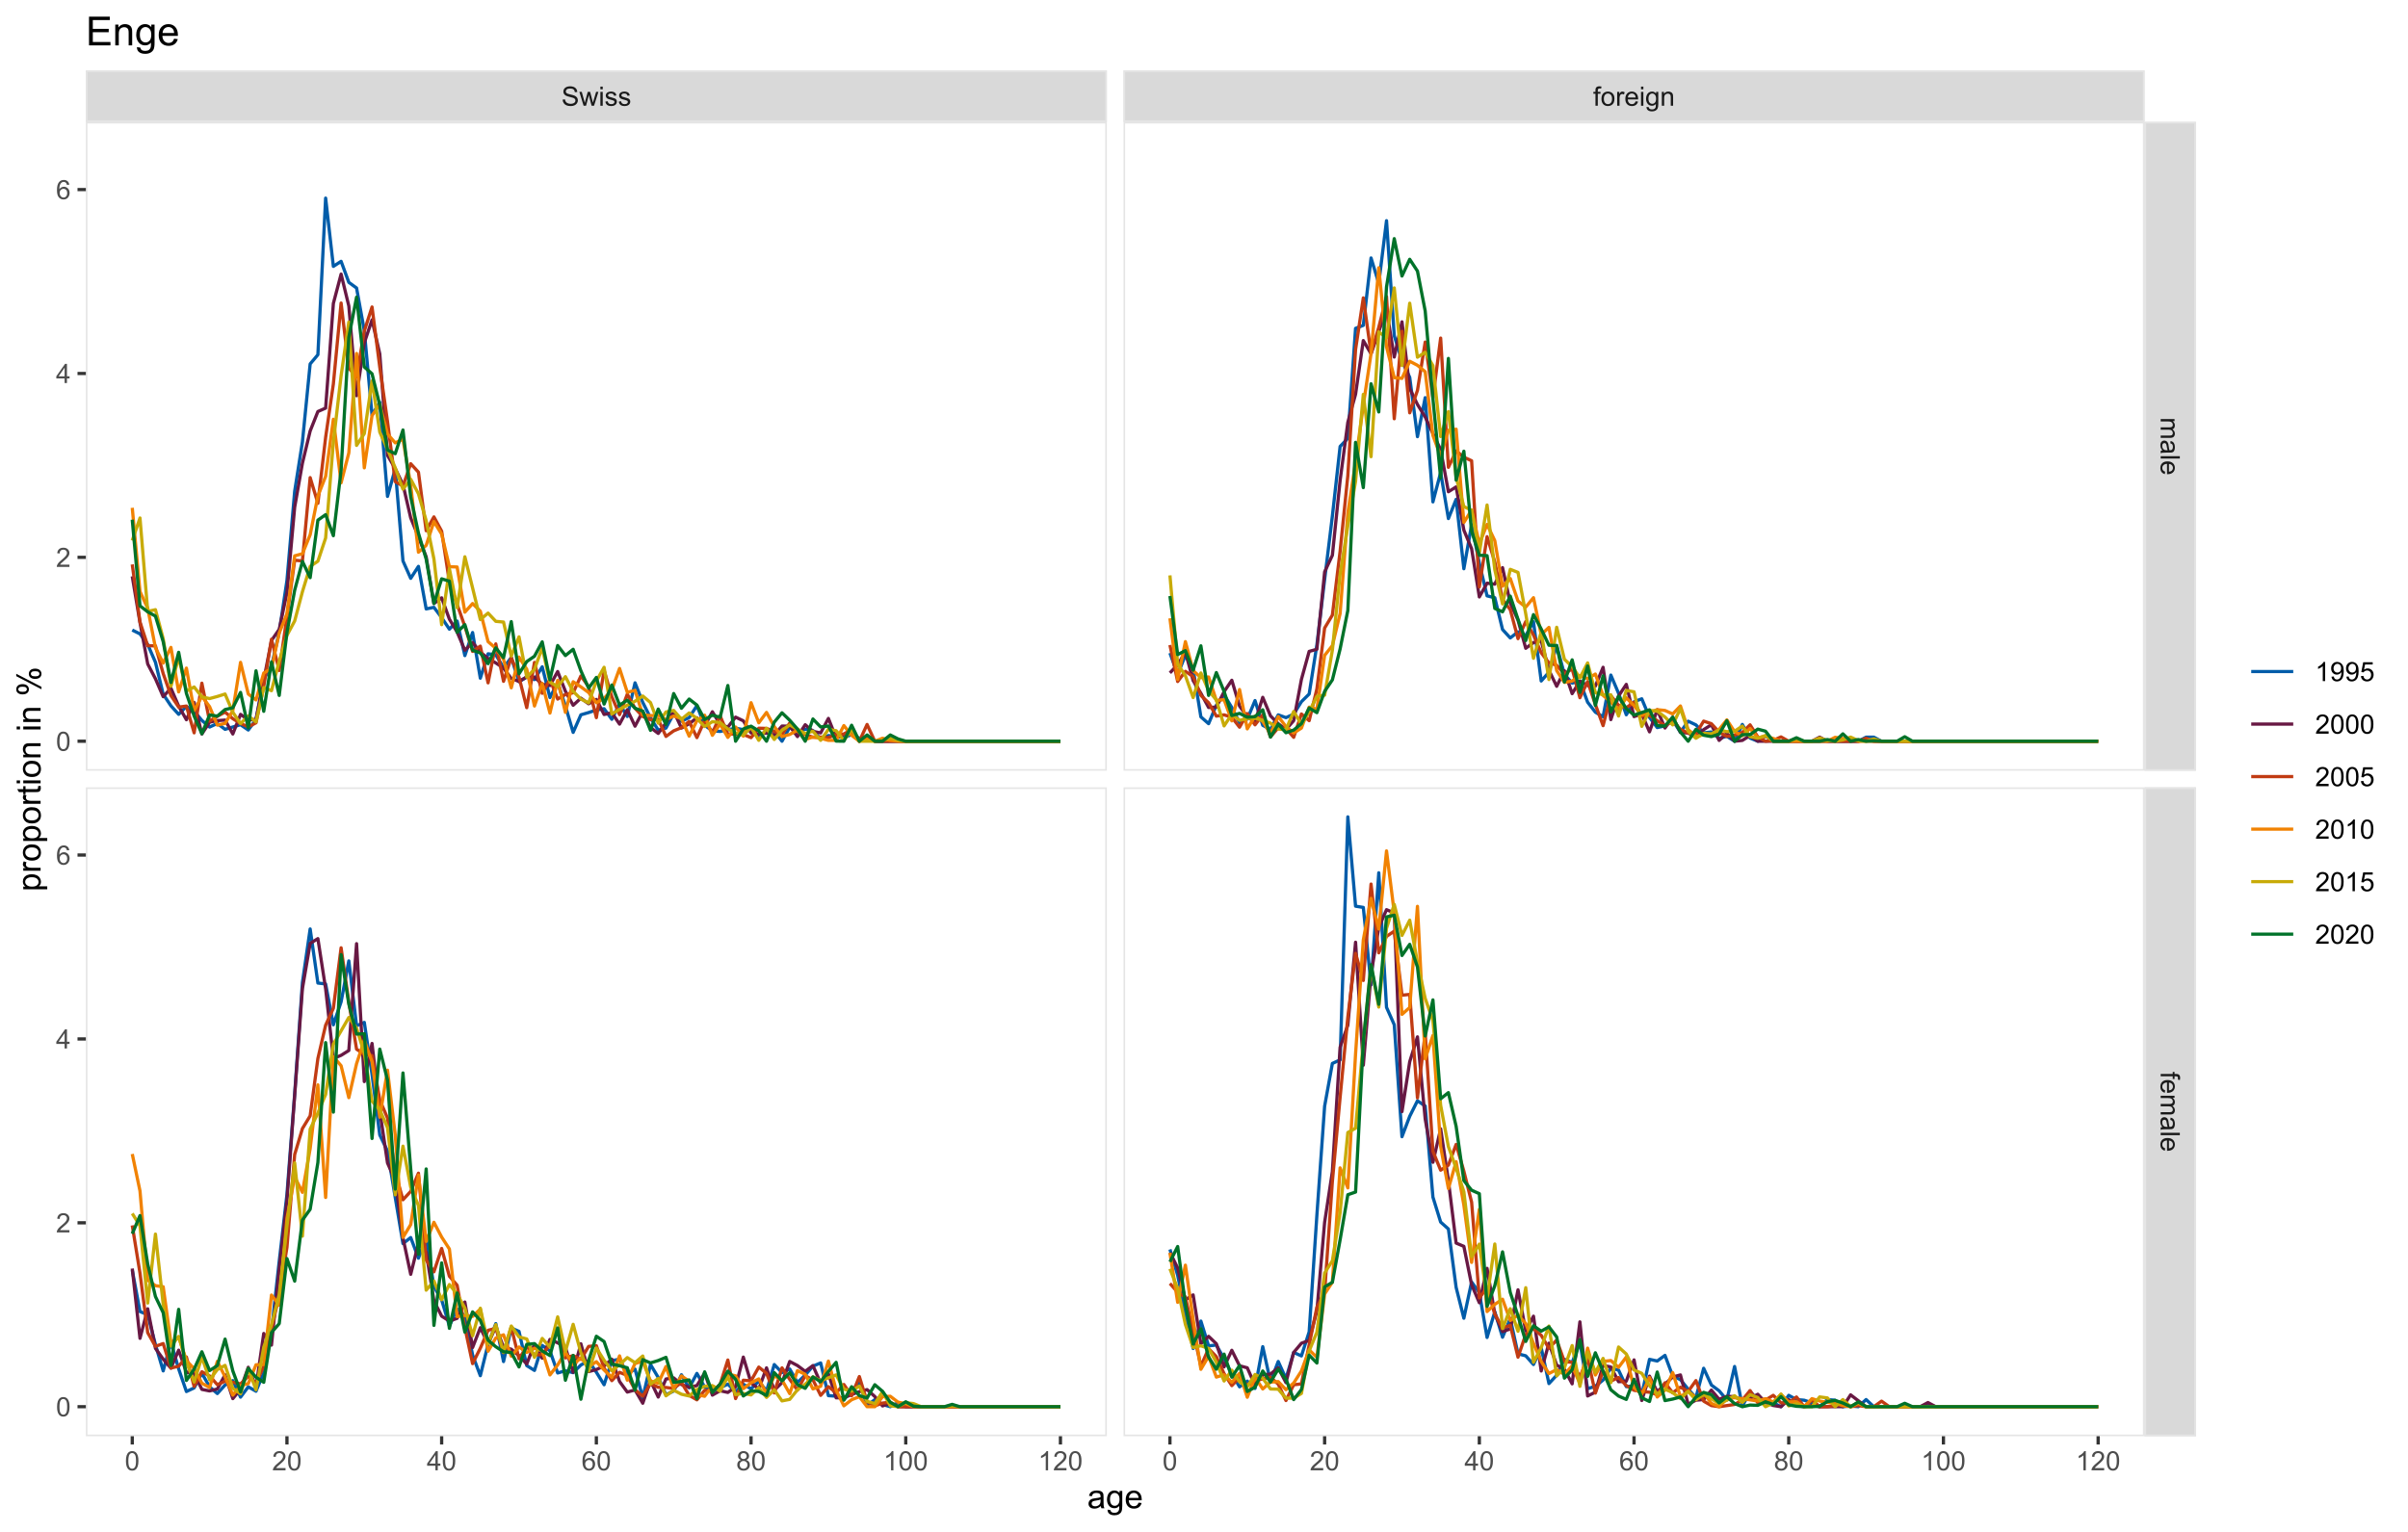 <?xml version="1.0" encoding="UTF-8"?>
<svg xmlns="http://www.w3.org/2000/svg" xmlns:xlink="http://www.w3.org/1999/xlink" width="792pt" height="504pt" viewBox="0 0 792 504" version="1.1">
<defs>
<g>
<symbol overflow="visible" id="glyph0-0">
<path style="stroke:none;" d="M 1.102 0 L 1.102 -5.5 L 5.5 -5.5 L 5.5 0 Z M 1.238 -0.137 L 5.363 -0.137 L 5.363 -5.363 L 1.238 -5.363 Z M 1.238 -0.137 "/>
</symbol>
<symbol overflow="visible" id="glyph0-1">
<path style="stroke:none;" d="M 0.395 -2.023 L 1.18 -2.094 C 1.215 -1.773 1.305 -1.516 1.441 -1.316 C 1.574 -1.113 1.785 -0.949 2.074 -0.828 C 2.359 -0.699 2.68 -0.637 3.043 -0.641 C 3.355 -0.637 3.637 -0.684 3.883 -0.781 C 4.125 -0.875 4.305 -1.008 4.426 -1.172 C 4.543 -1.336 4.605 -1.516 4.605 -1.711 C 4.605 -1.906 4.547 -2.078 4.434 -2.227 C 4.316 -2.375 4.129 -2.5 3.867 -2.602 C 3.695 -2.664 3.32 -2.766 2.746 -2.906 C 2.164 -3.047 1.758 -3.176 1.531 -3.301 C 1.227 -3.453 1.004 -3.648 0.855 -3.887 C 0.707 -4.117 0.633 -4.379 0.637 -4.672 C 0.633 -4.984 0.723 -5.281 0.906 -5.562 C 1.082 -5.836 1.344 -6.047 1.695 -6.191 C 2.039 -6.332 2.426 -6.402 2.852 -6.406 C 3.316 -6.402 3.73 -6.328 4.09 -6.18 C 4.445 -6.027 4.719 -5.805 4.91 -5.516 C 5.102 -5.219 5.203 -4.891 5.219 -4.523 L 4.422 -4.465 C 4.375 -4.863 4.23 -5.164 3.984 -5.367 C 3.734 -5.57 3.367 -5.672 2.887 -5.672 C 2.383 -5.672 2.016 -5.578 1.785 -5.395 C 1.555 -5.207 1.441 -4.984 1.441 -4.727 C 1.441 -4.496 1.52 -4.309 1.684 -4.168 C 1.84 -4.02 2.262 -3.871 2.941 -3.719 C 3.617 -3.562 4.082 -3.43 4.336 -3.316 C 4.703 -3.145 4.973 -2.93 5.148 -2.672 C 5.32 -2.414 5.406 -2.113 5.41 -1.777 C 5.406 -1.441 5.312 -1.129 5.121 -0.832 C 4.93 -0.535 4.652 -0.301 4.293 -0.137 C 3.93 0.027 3.527 0.105 3.082 0.109 C 2.512 0.105 2.031 0.023 1.648 -0.141 C 1.258 -0.305 0.957 -0.555 0.742 -0.891 C 0.52 -1.223 0.402 -1.598 0.395 -2.023 Z M 0.395 -2.023 "/>
</symbol>
<symbol overflow="visible" id="glyph0-2">
<path style="stroke:none;" d="M 1.422 0 L 0.027 -4.562 L 0.824 -4.562 L 1.551 -1.93 L 1.82 -0.949 C 1.832 -0.996 1.91 -1.309 2.059 -1.891 L 2.785 -4.562 L 3.578 -4.562 L 4.262 -1.918 L 4.492 -1.043 L 4.754 -1.926 L 5.535 -4.562 L 6.285 -4.562 L 4.859 0 L 4.055 0 L 3.332 -2.734 L 3.152 -3.512 L 2.23 0 Z M 1.422 0 "/>
</symbol>
<symbol overflow="visible" id="glyph0-3">
<path style="stroke:none;" d="M 0.586 -5.41 L 0.586 -6.301 L 1.359 -6.301 L 1.359 -5.41 Z M 0.586 0 L 0.586 -4.562 L 1.359 -4.562 L 1.359 0 Z M 0.586 0 "/>
</symbol>
<symbol overflow="visible" id="glyph0-4">
<path style="stroke:none;" d="M 0.27 -1.363 L 1.035 -1.484 C 1.078 -1.172 1.199 -0.938 1.395 -0.777 C 1.59 -0.609 1.863 -0.527 2.219 -0.531 C 2.57 -0.527 2.832 -0.602 3.008 -0.75 C 3.176 -0.895 3.262 -1.062 3.266 -1.258 C 3.262 -1.43 3.188 -1.566 3.039 -1.672 C 2.93 -1.734 2.664 -1.824 2.246 -1.934 C 1.676 -2.074 1.285 -2.195 1.066 -2.305 C 0.848 -2.406 0.68 -2.551 0.566 -2.738 C 0.453 -2.918 0.398 -3.125 0.398 -3.352 C 0.398 -3.555 0.445 -3.742 0.539 -3.914 C 0.633 -4.086 0.758 -4.23 0.918 -4.348 C 1.039 -4.434 1.203 -4.508 1.41 -4.574 C 1.617 -4.633 1.84 -4.664 2.078 -4.668 C 2.434 -4.664 2.75 -4.613 3.023 -4.512 C 3.293 -4.406 3.492 -4.266 3.621 -4.09 C 3.75 -3.914 3.84 -3.68 3.891 -3.387 L 3.133 -3.281 C 3.098 -3.516 2.996 -3.699 2.832 -3.832 C 2.664 -3.965 2.434 -4.031 2.137 -4.031 C 1.777 -4.031 1.523 -3.973 1.375 -3.855 C 1.223 -3.738 1.148 -3.598 1.148 -3.441 C 1.148 -3.34 1.18 -3.25 1.242 -3.172 C 1.305 -3.086 1.402 -3.02 1.539 -2.965 C 1.613 -2.934 1.84 -2.867 2.223 -2.766 C 2.766 -2.617 3.148 -2.496 3.367 -2.406 C 3.582 -2.312 3.75 -2.176 3.875 -2 C 3.996 -1.82 4.059 -1.602 4.062 -1.34 C 4.059 -1.078 3.984 -0.836 3.836 -0.609 C 3.684 -0.383 3.465 -0.207 3.184 -0.082 C 2.895 0.039 2.574 0.098 2.223 0.102 C 1.625 0.098 1.172 -0.02 0.863 -0.266 C 0.551 -0.508 0.355 -0.875 0.27 -1.363 Z M 0.27 -1.363 "/>
</symbol>
<symbol overflow="visible" id="glyph0-5">
<path style="stroke:none;" d="M 0.766 0 L 0.766 -3.961 L 0.082 -3.961 L 0.082 -4.562 L 0.766 -4.562 L 0.766 -5.047 C 0.762 -5.352 0.789 -5.582 0.848 -5.73 C 0.918 -5.93 1.047 -6.09 1.238 -6.219 C 1.422 -6.34 1.688 -6.402 2.027 -6.406 C 2.246 -6.402 2.484 -6.379 2.75 -6.328 L 2.633 -5.656 C 2.469 -5.68 2.32 -5.695 2.18 -5.699 C 1.945 -5.695 1.777 -5.645 1.68 -5.547 C 1.582 -5.445 1.535 -5.258 1.535 -4.984 L 1.535 -4.562 L 2.422 -4.562 L 2.422 -3.961 L 1.535 -3.961 L 1.535 0 Z M 0.766 0 "/>
</symbol>
<symbol overflow="visible" id="glyph0-6">
<path style="stroke:none;" d="M 0.293 -2.281 C 0.293 -3.125 0.527 -3.754 0.996 -4.16 C 1.387 -4.496 1.863 -4.664 2.434 -4.668 C 3.059 -4.664 3.57 -4.457 3.969 -4.051 C 4.363 -3.637 4.562 -3.07 4.566 -2.348 C 4.562 -1.758 4.477 -1.297 4.301 -0.961 C 4.125 -0.625 3.867 -0.363 3.535 -0.176 C 3.195 0.008 2.828 0.098 2.434 0.102 C 1.789 0.098 1.273 -0.102 0.883 -0.512 C 0.488 -0.918 0.293 -1.508 0.293 -2.281 Z M 1.086 -2.281 C 1.082 -1.695 1.211 -1.258 1.469 -0.969 C 1.723 -0.672 2.043 -0.527 2.434 -0.531 C 2.812 -0.527 3.133 -0.672 3.391 -0.969 C 3.645 -1.258 3.773 -1.707 3.773 -2.309 C 3.773 -2.871 3.645 -3.297 3.387 -3.59 C 3.129 -3.879 2.809 -4.023 2.434 -4.027 C 2.043 -4.023 1.723 -3.879 1.469 -3.594 C 1.211 -3.301 1.082 -2.863 1.086 -2.281 Z M 1.086 -2.281 "/>
</symbol>
<symbol overflow="visible" id="glyph0-7">
<path style="stroke:none;" d="M 0.57 0 L 0.57 -4.562 L 1.266 -4.562 L 1.266 -3.871 C 1.445 -4.191 1.609 -4.406 1.758 -4.512 C 1.906 -4.613 2.07 -4.664 2.258 -4.668 C 2.516 -4.664 2.781 -4.582 3.051 -4.418 L 2.785 -3.699 C 2.59 -3.809 2.402 -3.867 2.219 -3.867 C 2.047 -3.867 1.895 -3.816 1.762 -3.715 C 1.625 -3.613 1.527 -3.473 1.473 -3.293 C 1.383 -3.016 1.34 -2.715 1.344 -2.391 L 1.344 0 Z M 0.57 0 "/>
</symbol>
<symbol overflow="visible" id="glyph0-8">
<path style="stroke:none;" d="M 3.703 -1.469 L 4.504 -1.371 C 4.375 -0.902 4.141 -0.539 3.801 -0.285 C 3.461 -0.027 3.027 0.098 2.496 0.102 C 1.828 0.098 1.297 -0.102 0.906 -0.512 C 0.512 -0.918 0.316 -1.496 0.32 -2.242 C 0.316 -3.008 0.516 -3.605 0.914 -4.031 C 1.309 -4.453 1.82 -4.664 2.453 -4.668 C 3.059 -4.664 3.555 -4.457 3.945 -4.043 C 4.328 -3.629 4.523 -3.043 4.527 -2.289 C 4.523 -2.242 4.523 -2.176 4.523 -2.086 L 1.121 -2.086 C 1.145 -1.582 1.289 -1.195 1.547 -0.93 C 1.801 -0.66 2.117 -0.527 2.5 -0.531 C 2.781 -0.527 3.023 -0.602 3.227 -0.754 C 3.426 -0.902 3.586 -1.141 3.703 -1.469 Z M 1.164 -2.719 L 3.711 -2.719 C 3.672 -3.102 3.578 -3.387 3.422 -3.582 C 3.172 -3.879 2.852 -4.031 2.461 -4.031 C 2.105 -4.031 1.805 -3.91 1.566 -3.672 C 1.32 -3.434 1.188 -3.117 1.164 -2.719 Z M 1.164 -2.719 "/>
</symbol>
<symbol overflow="visible" id="glyph0-9">
<path style="stroke:none;" d="M 0.438 0.379 L 1.191 0.488 C 1.219 0.719 1.309 0.891 1.453 0.996 C 1.645 1.137 1.906 1.207 2.238 1.211 C 2.598 1.207 2.871 1.137 3.066 0.996 C 3.258 0.852 3.391 0.648 3.465 0.395 C 3.5 0.234 3.52 -0.094 3.52 -0.598 C 3.18 -0.199 2.758 0 2.258 0 C 1.625 0 1.141 -0.227 0.801 -0.68 C 0.453 -1.133 0.281 -1.676 0.285 -2.309 C 0.281 -2.742 0.359 -3.141 0.52 -3.512 C 0.676 -3.879 0.906 -4.164 1.207 -4.367 C 1.504 -4.562 1.855 -4.664 2.262 -4.668 C 2.797 -4.664 3.238 -4.445 3.594 -4.012 L 3.594 -4.562 L 4.305 -4.562 L 4.305 -0.617 C 4.301 0.094 4.227 0.594 4.086 0.891 C 3.938 1.188 3.711 1.422 3.398 1.594 C 3.086 1.766 2.699 1.852 2.242 1.852 C 1.695 1.852 1.254 1.727 0.922 1.484 C 0.586 1.234 0.426 0.867 0.438 0.379 Z M 1.078 -2.363 C 1.078 -1.762 1.195 -1.324 1.434 -1.051 C 1.672 -0.773 1.969 -0.637 2.328 -0.641 C 2.68 -0.637 2.98 -0.773 3.223 -1.051 C 3.461 -1.32 3.578 -1.75 3.582 -2.336 C 3.578 -2.895 3.457 -3.316 3.211 -3.602 C 2.961 -3.883 2.66 -4.023 2.316 -4.027 C 1.969 -4.023 1.676 -3.883 1.438 -3.605 C 1.195 -3.324 1.078 -2.91 1.078 -2.363 Z M 1.078 -2.363 "/>
</symbol>
<symbol overflow="visible" id="glyph0-10">
<path style="stroke:none;" d="M 0.578 0 L 0.578 -4.562 L 1.277 -4.562 L 1.277 -3.914 C 1.609 -4.414 2.09 -4.664 2.727 -4.668 C 3 -4.664 3.254 -4.613 3.484 -4.52 C 3.715 -4.418 3.887 -4.289 4.004 -4.129 C 4.113 -3.969 4.195 -3.777 4.246 -3.559 C 4.273 -3.41 4.289 -3.16 4.289 -2.805 L 4.289 0 L 3.516 0 L 3.516 -2.777 C 3.516 -3.09 3.484 -3.324 3.426 -3.484 C 3.363 -3.637 3.258 -3.762 3.105 -3.855 C 2.949 -3.949 2.77 -3.996 2.566 -3.996 C 2.234 -3.996 1.949 -3.891 1.711 -3.68 C 1.469 -3.469 1.348 -3.07 1.352 -2.492 L 1.352 0 Z M 0.578 0 "/>
</symbol>
<symbol overflow="visible" id="glyph0-11">
<path style="stroke:none;" d="M 0.367 -3.105 C 0.363 -3.848 0.438 -4.445 0.594 -4.902 C 0.742 -5.355 0.973 -5.707 1.277 -5.953 C 1.578 -6.199 1.957 -6.32 2.418 -6.324 C 2.754 -6.32 3.051 -6.254 3.309 -6.121 C 3.562 -5.984 3.773 -5.789 3.938 -5.531 C 4.102 -5.273 4.23 -4.961 4.328 -4.594 C 4.422 -4.227 4.469 -3.73 4.473 -3.105 C 4.469 -2.367 4.395 -1.77 4.242 -1.316 C 4.09 -0.859 3.863 -0.508 3.562 -0.262 C 3.258 -0.016 2.875 0.105 2.418 0.109 C 1.809 0.105 1.332 -0.109 0.988 -0.547 C 0.57 -1.066 0.363 -1.922 0.367 -3.105 Z M 1.16 -3.105 C 1.16 -2.07 1.281 -1.379 1.523 -1.039 C 1.766 -0.695 2.062 -0.527 2.418 -0.527 C 2.773 -0.527 3.074 -0.699 3.316 -1.043 C 3.559 -1.387 3.68 -2.074 3.68 -3.105 C 3.68 -4.145 3.559 -4.832 3.316 -5.172 C 3.074 -5.512 2.77 -5.684 2.41 -5.684 C 2.051 -5.684 1.77 -5.531 1.559 -5.234 C 1.293 -4.844 1.16 -4.137 1.16 -3.105 Z M 1.16 -3.105 "/>
</symbol>
<symbol overflow="visible" id="glyph0-12">
<path style="stroke:none;" d="M 4.43 -0.742 L 4.43 0 L 0.266 0 C 0.258 -0.188 0.289 -0.367 0.355 -0.539 C 0.461 -0.82 0.629 -1.098 0.863 -1.375 C 1.094 -1.648 1.434 -1.965 1.879 -2.328 C 2.562 -2.887 3.023 -3.332 3.266 -3.664 C 3.5 -3.988 3.621 -4.301 3.625 -4.594 C 3.621 -4.898 3.512 -5.156 3.297 -5.367 C 3.074 -5.578 2.789 -5.684 2.441 -5.684 C 2.066 -5.684 1.77 -5.57 1.547 -5.348 C 1.32 -5.125 1.207 -4.816 1.207 -4.422 L 0.414 -4.504 C 0.465 -5.094 0.668 -5.543 1.027 -5.855 C 1.379 -6.164 1.855 -6.32 2.457 -6.324 C 3.059 -6.32 3.539 -6.152 3.891 -5.82 C 4.242 -5.484 4.418 -5.07 4.422 -4.578 C 4.418 -4.32 4.367 -4.074 4.266 -3.832 C 4.164 -3.59 3.992 -3.332 3.754 -3.062 C 3.512 -2.793 3.113 -2.426 2.562 -1.957 C 2.094 -1.566 1.797 -1.301 1.664 -1.16 C 1.531 -1.02 1.422 -0.879 1.34 -0.742 Z M 4.43 -0.742 "/>
</symbol>
<symbol overflow="visible" id="glyph0-13">
<path style="stroke:none;" d="M 2.844 0 L 2.844 -1.508 L 0.113 -1.508 L 0.113 -2.219 L 2.988 -6.301 L 3.617 -6.301 L 3.617 -2.219 L 4.469 -2.219 L 4.469 -1.508 L 3.617 -1.508 L 3.617 0 Z M 2.844 -2.219 L 2.844 -5.059 L 0.871 -2.219 Z M 2.844 -2.219 "/>
</symbol>
<symbol overflow="visible" id="glyph0-14">
<path style="stroke:none;" d="M 4.379 -4.758 L 3.609 -4.695 C 3.539 -4.996 3.441 -5.219 3.316 -5.359 C 3.105 -5.574 2.848 -5.684 2.543 -5.688 C 2.297 -5.684 2.078 -5.617 1.895 -5.484 C 1.648 -5.305 1.457 -5.043 1.32 -4.703 C 1.176 -4.363 1.105 -3.879 1.102 -3.25 C 1.285 -3.531 1.512 -3.742 1.781 -3.879 C 2.051 -4.016 2.332 -4.082 2.629 -4.086 C 3.141 -4.082 3.578 -3.895 3.945 -3.516 C 4.305 -3.137 4.488 -2.645 4.492 -2.047 C 4.488 -1.648 4.402 -1.281 4.234 -0.941 C 4.062 -0.602 3.828 -0.34 3.531 -0.16 C 3.23 0.02 2.895 0.105 2.52 0.109 C 1.871 0.105 1.344 -0.129 0.941 -0.602 C 0.531 -1.074 0.328 -1.855 0.332 -2.949 C 0.328 -4.16 0.551 -5.047 1.004 -5.602 C 1.395 -6.082 1.926 -6.32 2.59 -6.324 C 3.086 -6.32 3.492 -6.184 3.809 -5.906 C 4.125 -5.629 4.312 -5.246 4.379 -4.758 Z M 1.219 -2.039 C 1.219 -1.773 1.273 -1.516 1.387 -1.273 C 1.5 -1.027 1.66 -0.844 1.863 -0.719 C 2.066 -0.59 2.277 -0.527 2.504 -0.527 C 2.828 -0.527 3.109 -0.656 3.348 -0.922 C 3.578 -1.184 3.695 -1.543 3.699 -2 C 3.695 -2.43 3.582 -2.773 3.352 -3.027 C 3.117 -3.273 2.824 -3.398 2.477 -3.402 C 2.121 -3.398 1.824 -3.273 1.582 -3.027 C 1.34 -2.773 1.219 -2.445 1.219 -2.039 Z M 1.219 -2.039 "/>
</symbol>
<symbol overflow="visible" id="glyph0-15">
<path style="stroke:none;" d="M 1.555 -3.418 C 1.23 -3.531 0.992 -3.699 0.84 -3.918 C 0.684 -4.133 0.609 -4.395 0.609 -4.699 C 0.609 -5.156 0.773 -5.539 1.102 -5.855 C 1.43 -6.164 1.867 -6.32 2.418 -6.324 C 2.969 -6.32 3.41 -6.16 3.746 -5.844 C 4.078 -5.523 4.246 -5.137 4.25 -4.68 C 4.246 -4.387 4.172 -4.133 4.02 -3.918 C 3.863 -3.699 3.629 -3.531 3.32 -3.418 C 3.707 -3.285 4 -3.082 4.203 -2.805 C 4.402 -2.52 4.504 -2.184 4.508 -1.801 C 4.504 -1.258 4.312 -0.805 3.934 -0.441 C 3.551 -0.074 3.051 0.105 2.434 0.109 C 1.809 0.105 1.309 -0.074 0.926 -0.441 C 0.543 -0.809 0.352 -1.27 0.355 -1.82 C 0.352 -2.23 0.457 -2.574 0.668 -2.852 C 0.875 -3.125 1.168 -3.312 1.555 -3.418 Z M 1.402 -4.727 C 1.398 -4.426 1.496 -4.184 1.688 -3.996 C 1.879 -3.805 2.129 -3.707 2.438 -3.711 C 2.734 -3.707 2.977 -3.801 3.168 -3.992 C 3.355 -4.176 3.449 -4.406 3.453 -4.684 C 3.449 -4.965 3.352 -5.203 3.16 -5.398 C 2.961 -5.586 2.719 -5.684 2.43 -5.688 C 2.129 -5.684 1.883 -5.59 1.691 -5.402 C 1.496 -5.215 1.398 -4.988 1.402 -4.727 Z M 1.152 -1.816 C 1.148 -1.598 1.199 -1.383 1.309 -1.176 C 1.41 -0.969 1.566 -0.809 1.773 -0.695 C 1.98 -0.582 2.203 -0.527 2.441 -0.527 C 2.809 -0.527 3.113 -0.645 3.355 -0.883 C 3.594 -1.121 3.715 -1.426 3.719 -1.793 C 3.715 -2.164 3.59 -2.469 3.344 -2.715 C 3.094 -2.957 2.785 -3.082 2.414 -3.082 C 2.051 -3.082 1.75 -2.961 1.512 -2.719 C 1.27 -2.477 1.148 -2.176 1.152 -1.816 Z M 1.152 -1.816 "/>
</symbol>
<symbol overflow="visible" id="glyph0-16">
<path style="stroke:none;" d="M 3.277 0 L 2.504 0 L 2.504 -4.93 C 2.316 -4.75 2.074 -4.574 1.773 -4.395 C 1.469 -4.215 1.195 -4.082 0.957 -3.996 L 0.957 -4.742 C 1.387 -4.941 1.766 -5.188 2.09 -5.48 C 2.414 -5.77 2.645 -6.051 2.781 -6.324 L 3.277 -6.324 Z M 3.277 0 "/>
</symbol>
<symbol overflow="visible" id="glyph0-17">
<path style="stroke:none;" d="M 0.48 -1.457 L 1.227 -1.527 C 1.285 -1.172 1.406 -0.918 1.586 -0.762 C 1.762 -0.605 1.988 -0.527 2.27 -0.527 C 2.504 -0.527 2.715 -0.582 2.895 -0.691 C 3.074 -0.801 3.219 -0.945 3.336 -1.129 C 3.445 -1.309 3.543 -1.555 3.621 -1.863 C 3.699 -2.172 3.738 -2.484 3.738 -2.809 C 3.738 -2.84 3.734 -2.895 3.734 -2.965 C 3.578 -2.715 3.367 -2.512 3.102 -2.363 C 2.828 -2.207 2.539 -2.133 2.23 -2.137 C 1.707 -2.133 1.266 -2.32 0.906 -2.703 C 0.543 -3.078 0.363 -3.578 0.367 -4.199 C 0.363 -4.836 0.551 -5.348 0.93 -5.738 C 1.305 -6.125 1.777 -6.32 2.348 -6.324 C 2.754 -6.32 3.129 -6.211 3.469 -5.992 C 3.809 -5.77 4.066 -5.457 4.242 -5.051 C 4.418 -4.641 4.504 -4.047 4.508 -3.277 C 4.504 -2.469 4.418 -1.828 4.246 -1.355 C 4.07 -0.875 3.809 -0.512 3.465 -0.266 C 3.117 -0.016 2.715 0.105 2.25 0.109 C 1.758 0.105 1.355 -0.027 1.043 -0.301 C 0.73 -0.574 0.543 -0.961 0.48 -1.457 Z M 3.648 -4.238 C 3.645 -4.676 3.527 -5.027 3.293 -5.293 C 3.055 -5.551 2.77 -5.684 2.441 -5.684 C 2.094 -5.684 1.793 -5.543 1.543 -5.262 C 1.285 -4.98 1.16 -4.617 1.16 -4.172 C 1.16 -3.77 1.281 -3.441 1.523 -3.195 C 1.766 -2.941 2.062 -2.816 2.418 -2.82 C 2.773 -2.816 3.066 -2.941 3.301 -3.195 C 3.527 -3.441 3.645 -3.789 3.648 -4.238 Z M 3.648 -4.238 "/>
</symbol>
<symbol overflow="visible" id="glyph0-18">
<path style="stroke:none;" d="M 0.367 -1.648 L 1.176 -1.719 C 1.234 -1.32 1.375 -1.023 1.594 -0.824 C 1.812 -0.625 2.078 -0.527 2.391 -0.527 C 2.762 -0.527 3.074 -0.668 3.336 -0.949 C 3.59 -1.23 3.719 -1.602 3.723 -2.066 C 3.719 -2.504 3.594 -2.852 3.348 -3.109 C 3.098 -3.363 2.773 -3.492 2.375 -3.492 C 2.125 -3.492 1.902 -3.434 1.703 -3.32 C 1.5 -3.207 1.344 -3.062 1.23 -2.883 L 0.504 -2.977 L 1.113 -6.215 L 4.246 -6.215 L 4.246 -5.473 L 1.73 -5.473 L 1.391 -3.781 C 1.766 -4.039 2.164 -4.172 2.582 -4.176 C 3.129 -4.172 3.594 -3.98 3.973 -3.605 C 4.352 -3.223 4.539 -2.734 4.543 -2.137 C 4.539 -1.562 4.375 -1.07 4.043 -0.656 C 3.637 -0.148 3.086 0.105 2.391 0.109 C 1.816 0.105 1.348 -0.051 0.984 -0.371 C 0.621 -0.691 0.414 -1.117 0.367 -1.648 Z M 0.367 -1.648 "/>
</symbol>
<symbol overflow="visible" id="glyph1-0">
<path style="stroke:none;" d="M 0 1.102 L 5.5 1.102 L 5.5 5.5 L 0 5.5 Z M 0.137 1.238 L 0.137 5.363 L 5.363 5.363 L 5.363 1.238 Z M 0.137 1.238 "/>
</symbol>
<symbol overflow="visible" id="glyph1-1">
<path style="stroke:none;" d="M 0 0.578 L 4.562 0.578 L 4.562 1.273 L 3.922 1.273 C 4.141 1.414 4.32 1.605 4.461 1.844 C 4.594 2.078 4.664 2.348 4.668 2.656 C 4.664 2.992 4.594 3.27 4.457 3.488 C 4.312 3.699 4.117 3.852 3.867 3.945 C 4.398 4.301 4.664 4.773 4.668 5.355 C 4.664 5.805 4.539 6.148 4.289 6.395 C 4.039 6.637 3.652 6.762 3.133 6.762 L 0 6.762 L 0 5.996 L 2.875 5.996 C 3.184 5.992 3.406 5.969 3.543 5.918 C 3.676 5.867 3.785 5.773 3.871 5.645 C 3.953 5.512 3.996 5.359 3.996 5.184 C 3.996 4.859 3.887 4.594 3.676 4.383 C 3.457 4.172 3.117 4.066 2.652 4.066 L 0 4.066 L 0 3.293 L 2.965 3.293 C 3.309 3.293 3.566 3.227 3.738 3.102 C 3.91 2.973 3.996 2.77 3.996 2.484 C 3.996 2.266 3.938 2.062 3.824 1.879 C 3.707 1.691 3.539 1.559 3.32 1.477 C 3.098 1.391 2.781 1.348 2.367 1.352 L 0 1.352 Z M 0 0.578 "/>
</symbol>
<symbol overflow="visible" id="glyph1-2">
<path style="stroke:none;" d="M 0.562 3.559 C 0.32 3.27 0.148 2.996 0.047 2.73 C -0.051 2.465 -0.098 2.18 -0.102 1.879 C -0.098 1.375 0.02 0.988 0.266 0.719 C 0.508 0.449 0.82 0.316 1.203 0.316 C 1.422 0.316 1.629 0.367 1.816 0.469 C 2 0.57 2.148 0.703 2.262 0.867 C 2.371 1.031 2.453 1.215 2.516 1.426 C 2.551 1.574 2.59 1.805 2.629 2.113 C 2.703 2.734 2.793 3.195 2.895 3.492 C 3 3.492 3.066 3.492 3.098 3.496 C 3.41 3.492 3.633 3.418 3.766 3.277 C 3.938 3.074 4.023 2.781 4.027 2.398 C 4.023 2.031 3.961 1.762 3.836 1.59 C 3.707 1.414 3.48 1.289 3.16 1.207 L 3.262 0.449 C 3.582 0.516 3.844 0.629 4.043 0.789 C 4.242 0.945 4.395 1.172 4.504 1.473 C 4.609 1.77 4.664 2.117 4.668 2.508 C 4.664 2.898 4.617 3.215 4.527 3.457 C 4.434 3.699 4.32 3.879 4.184 3.996 C 4.043 4.109 3.867 4.188 3.656 4.238 C 3.523 4.258 3.285 4.27 2.945 4.273 L 1.914 4.273 C 1.191 4.27 0.734 4.289 0.547 4.324 C 0.352 4.355 0.172 4.418 0 4.52 L 0 3.711 C 0.16 3.629 0.348 3.578 0.562 3.559 Z M 2.289 3.492 C 2.172 3.211 2.074 2.789 2 2.23 C 1.949 1.91 1.898 1.684 1.844 1.555 C 1.785 1.422 1.699 1.32 1.59 1.25 C 1.477 1.176 1.355 1.141 1.227 1.145 C 1.016 1.141 0.844 1.219 0.707 1.379 C 0.57 1.531 0.504 1.762 0.504 2.062 C 0.504 2.359 0.566 2.621 0.699 2.855 C 0.824 3.086 1.004 3.258 1.234 3.367 C 1.406 3.449 1.664 3.492 2.008 3.492 Z M 2.289 3.492 "/>
</symbol>
<symbol overflow="visible" id="glyph1-3">
<path style="stroke:none;" d="M 0 0.562 L 6.301 0.562 L 6.301 1.336 L 0 1.336 Z M 0 0.562 "/>
</symbol>
<symbol overflow="visible" id="glyph1-4">
<path style="stroke:none;" d="M 1.469 3.703 L 1.371 4.504 C 0.902 4.375 0.539 4.141 0.285 3.801 C 0.027 3.461 -0.098 3.027 -0.102 2.496 C -0.098 1.828 0.102 1.297 0.512 0.906 C 0.918 0.512 1.496 0.316 2.242 0.32 C 3.008 0.316 3.605 0.516 4.031 0.914 C 4.453 1.309 4.664 1.82 4.668 2.453 C 4.664 3.059 4.457 3.555 4.043 3.945 C 3.629 4.328 3.043 4.523 2.289 4.527 C 2.242 4.523 2.176 4.523 2.086 4.523 L 2.086 1.121 C 1.582 1.145 1.195 1.289 0.93 1.547 C 0.66 1.801 0.527 2.117 0.531 2.5 C 0.527 2.781 0.602 3.023 0.754 3.227 C 0.902 3.426 1.141 3.586 1.469 3.703 Z M 2.719 1.164 L 2.719 3.711 C 3.102 3.672 3.387 3.578 3.582 3.422 C 3.879 3.172 4.031 2.852 4.031 2.461 C 4.031 2.105 3.91 1.805 3.672 1.566 C 3.434 1.32 3.117 1.188 2.719 1.164 Z M 2.719 1.164 "/>
</symbol>
<symbol overflow="visible" id="glyph1-5">
<path style="stroke:none;" d="M 0 0.766 L 3.961 0.766 L 3.961 0.082 L 4.562 0.082 L 4.562 0.766 L 5.047 0.766 C 5.352 0.762 5.582 0.789 5.73 0.848 C 5.93 0.918 6.09 1.047 6.219 1.238 C 6.34 1.422 6.402 1.688 6.406 2.027 C 6.402 2.246 6.379 2.484 6.328 2.75 L 5.656 2.633 C 5.68 2.469 5.695 2.32 5.699 2.18 C 5.695 1.941 5.645 1.773 5.547 1.68 C 5.445 1.582 5.258 1.535 4.984 1.535 L 4.562 1.535 L 4.562 2.422 L 3.961 2.422 L 3.961 1.535 L 0 1.535 Z M 0 0.766 "/>
</symbol>
<symbol overflow="visible" id="glyph2-0">
<path style="stroke:none;" d="M 1.375 0 L 1.375 -6.875 L 6.875 -6.875 L 6.875 0 Z M 1.547 -0.172 L 6.703 -0.172 L 6.703 -6.703 L 1.547 -6.703 Z M 1.547 -0.172 "/>
</symbol>
<symbol overflow="visible" id="glyph2-1">
<path style="stroke:none;" d="M 4.445 -0.703 C 4.086 -0.398 3.742 -0.184 3.414 -0.059 C 3.082 0.066 2.727 0.129 2.348 0.129 C 1.719 0.129 1.238 -0.023 0.902 -0.328 C 0.566 -0.633 0.398 -1.023 0.398 -1.504 C 0.398 -1.781 0.461 -2.035 0.586 -2.27 C 0.711 -2.496 0.875 -2.684 1.086 -2.824 C 1.289 -2.965 1.523 -3.07 1.781 -3.141 C 1.969 -3.191 2.254 -3.238 2.641 -3.289 C 3.418 -3.375 3.992 -3.488 4.367 -3.621 C 4.367 -3.754 4.371 -3.836 4.371 -3.871 C 4.371 -4.266 4.277 -4.543 4.098 -4.703 C 3.848 -4.918 3.48 -5.027 2.996 -5.031 C 2.539 -5.027 2.203 -4.949 1.988 -4.793 C 1.77 -4.633 1.609 -4.352 1.508 -3.949 L 0.562 -4.078 C 0.648 -4.48 0.789 -4.805 0.988 -5.055 C 1.184 -5.301 1.469 -5.492 1.844 -5.629 C 2.215 -5.762 2.645 -5.828 3.137 -5.832 C 3.621 -5.828 4.02 -5.773 4.324 -5.66 C 4.629 -5.543 4.852 -5.398 4.996 -5.227 C 5.137 -5.055 5.238 -4.836 5.297 -4.57 C 5.328 -4.406 5.344 -4.109 5.344 -3.68 L 5.344 -2.391 C 5.344 -1.492 5.363 -0.922 5.406 -0.684 C 5.445 -0.445 5.527 -0.219 5.648 0 L 4.641 0 C 4.539 -0.199 4.473 -0.434 4.445 -0.703 Z M 4.367 -2.863 C 4.012 -2.719 3.488 -2.598 2.789 -2.496 C 2.391 -2.438 2.105 -2.371 1.941 -2.301 C 1.773 -2.227 1.648 -2.121 1.562 -1.988 C 1.473 -1.848 1.43 -1.695 1.43 -1.531 C 1.43 -1.27 1.527 -1.055 1.723 -0.887 C 1.918 -0.711 2.203 -0.625 2.578 -0.629 C 2.949 -0.625 3.277 -0.707 3.57 -0.871 C 3.859 -1.031 4.074 -1.254 4.211 -1.543 C 4.312 -1.754 4.363 -2.078 4.367 -2.508 Z M 4.367 -2.863 "/>
</symbol>
<symbol overflow="visible" id="glyph2-2">
<path style="stroke:none;" d="M 0.547 0.473 L 1.488 0.613 C 1.527 0.898 1.637 1.109 1.816 1.246 C 2.055 1.422 2.379 1.512 2.797 1.516 C 3.242 1.512 3.59 1.422 3.832 1.246 C 4.074 1.062 4.238 0.812 4.328 0.492 C 4.379 0.297 4.402 -0.113 4.398 -0.746 C 3.973 -0.246 3.445 0 2.82 0 C 2.031 0 1.426 -0.281 1 -0.848 C 0.566 -1.41 0.352 -2.09 0.355 -2.883 C 0.352 -3.426 0.449 -3.926 0.648 -4.391 C 0.844 -4.848 1.129 -5.203 1.504 -5.457 C 1.875 -5.703 2.316 -5.828 2.824 -5.832 C 3.496 -5.828 4.051 -5.559 4.492 -5.016 L 4.492 -5.703 L 5.383 -5.703 L 5.383 -0.773 C 5.379 0.113 5.289 0.742 5.109 1.113 C 4.93 1.484 4.641 1.777 4.25 1.992 C 3.855 2.207 3.375 2.312 2.805 2.316 C 2.121 2.312 1.57 2.16 1.152 1.855 C 0.734 1.547 0.531 1.086 0.547 0.473 Z M 1.348 -2.953 C 1.348 -2.203 1.496 -1.656 1.793 -1.316 C 2.09 -0.969 2.461 -0.797 2.91 -0.801 C 3.352 -0.797 3.723 -0.969 4.027 -1.312 C 4.324 -1.656 4.477 -2.191 4.48 -2.922 C 4.477 -3.617 4.32 -4.145 4.016 -4.5 C 3.703 -4.852 3.332 -5.027 2.895 -5.031 C 2.465 -5.027 2.098 -4.852 1.797 -4.508 C 1.496 -4.156 1.348 -3.641 1.348 -2.953 Z M 1.348 -2.953 "/>
</symbol>
<symbol overflow="visible" id="glyph2-3">
<path style="stroke:none;" d="M 4.629 -1.836 L 5.629 -1.715 C 5.469 -1.125 5.176 -0.672 4.75 -0.352 C 4.324 -0.031 3.781 0.129 3.121 0.129 C 2.281 0.129 1.617 -0.125 1.133 -0.641 C 0.641 -1.152 0.398 -1.875 0.402 -2.805 C 0.398 -3.762 0.645 -4.504 1.145 -5.035 C 1.637 -5.562 2.277 -5.828 3.066 -5.832 C 3.824 -5.828 4.449 -5.57 4.934 -5.051 C 5.418 -4.531 5.66 -3.801 5.66 -2.863 C 5.66 -2.805 5.656 -2.719 5.656 -2.605 L 1.402 -2.605 C 1.434 -1.977 1.613 -1.496 1.934 -1.164 C 2.25 -0.828 2.645 -0.66 3.125 -0.664 C 3.477 -0.66 3.781 -0.754 4.031 -0.945 C 4.281 -1.129 4.48 -1.426 4.629 -1.836 Z M 1.457 -3.398 L 4.641 -3.398 C 4.598 -3.879 4.473 -4.238 4.273 -4.48 C 3.961 -4.852 3.562 -5.039 3.078 -5.039 C 2.629 -5.039 2.258 -4.891 1.957 -4.594 C 1.652 -4.297 1.484 -3.898 1.457 -3.398 Z M 1.457 -3.398 "/>
</symbol>
<symbol overflow="visible" id="glyph3-0">
<path style="stroke:none;" d="M 0 -1.375 L -6.875 -1.375 L -6.875 -6.875 L 0 -6.875 Z M -0.172 -1.547 L -0.172 -6.703 L -6.703 -6.703 L -6.703 -1.547 Z M -0.172 -1.547 "/>
</symbol>
<symbol overflow="visible" id="glyph3-1">
<path style="stroke:none;" d="M 2.188 -0.727 L -5.703 -0.727 L -5.703 -1.605 L -4.961 -1.605 C -5.25 -1.812 -5.469 -2.047 -5.613 -2.309 C -5.758 -2.57 -5.828 -2.887 -5.832 -3.262 C -5.828 -3.746 -5.703 -4.176 -5.457 -4.551 C -5.203 -4.922 -4.852 -5.203 -4.395 -5.391 C -3.938 -5.578 -3.438 -5.672 -2.895 -5.676 C -2.309 -5.672 -1.781 -5.566 -1.316 -5.359 C -0.848 -5.148 -0.488 -4.844 -0.242 -4.449 C 0.008 -4.047 0.129 -3.629 0.129 -3.191 C 0.129 -2.867 0.062 -2.578 -0.074 -2.32 C -0.207 -2.062 -0.379 -1.852 -0.59 -1.691 L 2.188 -1.691 Z M -2.82 -1.602 C -2.082 -1.598 -1.539 -1.746 -1.191 -2.047 C -0.836 -2.34 -0.66 -2.699 -0.664 -3.125 C -0.66 -3.551 -0.844 -3.918 -1.211 -4.227 C -1.574 -4.531 -2.137 -4.688 -2.898 -4.688 C -3.625 -4.688 -4.168 -4.535 -4.531 -4.238 C -4.891 -3.938 -5.074 -3.582 -5.074 -3.168 C -5.074 -2.754 -4.879 -2.391 -4.496 -2.074 C -4.109 -1.758 -3.551 -1.598 -2.82 -1.602 Z M -2.82 -1.602 "/>
</symbol>
<symbol overflow="visible" id="glyph3-2">
<path style="stroke:none;" d="M 0 -0.715 L -5.703 -0.715 L -5.703 -1.586 L -4.84 -1.586 C -5.242 -1.805 -5.508 -2.008 -5.637 -2.199 C -5.766 -2.383 -5.828 -2.59 -5.832 -2.82 C -5.828 -3.141 -5.727 -3.473 -5.523 -3.812 L -4.625 -3.48 C -4.762 -3.242 -4.832 -3.004 -4.836 -2.773 C -4.832 -2.555 -4.77 -2.363 -4.645 -2.199 C -4.516 -2.027 -4.34 -1.91 -4.113 -1.844 C -3.77 -1.73 -3.391 -1.676 -2.984 -1.68 L 0 -1.68 Z M 0 -0.715 "/>
</symbol>
<symbol overflow="visible" id="glyph3-3">
<path style="stroke:none;" d="M -2.852 -0.367 C -3.906 -0.363 -4.688 -0.656 -5.199 -1.246 C -5.617 -1.734 -5.828 -2.332 -5.832 -3.039 C -5.828 -3.82 -5.574 -4.461 -5.062 -4.961 C -4.547 -5.457 -3.836 -5.707 -2.934 -5.711 C -2.195 -5.707 -1.617 -5.598 -1.199 -5.379 C -0.777 -5.156 -0.449 -4.832 -0.219 -4.414 C 0.016 -3.992 0.129 -3.535 0.129 -3.039 C 0.129 -2.238 -0.125 -1.594 -0.637 -1.105 C -1.148 -0.609 -1.887 -0.363 -2.852 -0.367 Z M -2.852 -1.359 C -2.121 -1.359 -1.574 -1.516 -1.211 -1.836 C -0.844 -2.152 -0.66 -2.555 -0.664 -3.039 C -0.66 -3.516 -0.844 -3.914 -1.211 -4.234 C -1.574 -4.551 -2.133 -4.711 -2.883 -4.715 C -3.586 -4.711 -4.117 -4.551 -4.484 -4.234 C -4.844 -3.91 -5.027 -3.512 -5.031 -3.039 C -5.027 -2.555 -4.848 -2.152 -4.488 -1.836 C -4.129 -1.516 -3.582 -1.359 -2.852 -1.359 Z M -2.852 -1.359 "/>
</symbol>
<symbol overflow="visible" id="glyph3-4">
<path style="stroke:none;" d="M -0.863 -2.836 L -0.012 -2.977 C 0.043 -2.703 0.07 -2.457 0.074 -2.246 C 0.07 -1.891 0.02 -1.621 -0.09 -1.43 C -0.199 -1.234 -0.348 -1.098 -0.527 -1.02 C -0.707 -0.941 -1.086 -0.902 -1.672 -0.902 L -4.953 -0.902 L -4.953 -0.195 L -5.703 -0.195 L -5.703 -0.902 L -7.117 -0.902 L -7.695 -1.863 L -5.703 -1.863 L -5.703 -2.836 L -4.953 -2.836 L -4.953 -1.863 L -1.617 -1.863 C -1.34 -1.863 -1.16 -1.879 -1.082 -1.914 C -1 -1.945 -0.938 -2 -0.895 -2.078 C -0.848 -2.152 -0.824 -2.262 -0.828 -2.41 C -0.824 -2.516 -0.836 -2.66 -0.863 -2.836 Z M -0.863 -2.836 "/>
</symbol>
<symbol overflow="visible" id="glyph3-5">
<path style="stroke:none;" d="M -6.762 -0.73 L -7.875 -0.73 L -7.875 -1.699 L -6.762 -1.699 Z M 0 -0.73 L -5.703 -0.73 L -5.703 -1.699 L 0 -1.695 Z M 0 -0.73 "/>
</symbol>
<symbol overflow="visible" id="glyph3-6">
<path style="stroke:none;" d="M 0 -0.727 L -5.703 -0.727 L -5.703 -1.594 L -4.895 -1.594 C -5.516 -2.012 -5.828 -2.617 -5.832 -3.41 C -5.828 -3.754 -5.766 -4.066 -5.645 -4.355 C -5.52 -4.641 -5.359 -4.859 -5.16 -5.004 C -4.957 -5.145 -4.719 -5.242 -4.445 -5.305 C -4.266 -5.336 -3.953 -5.355 -3.508 -5.359 L 0 -5.359 L 0 -4.395 L -3.469 -4.395 C -3.863 -4.395 -4.156 -4.355 -4.352 -4.281 C -4.543 -4.203 -4.699 -4.07 -4.82 -3.879 C -4.934 -3.688 -4.992 -3.461 -4.996 -3.207 C -4.992 -2.793 -4.859 -2.438 -4.602 -2.141 C -4.336 -1.836 -3.844 -1.688 -3.117 -1.691 L 0 -1.691 Z M 0 -0.727 "/>
</symbol>
<symbol overflow="visible" id="glyph3-7">
<path style="stroke:none;" d=""/>
</symbol>
<symbol overflow="visible" id="glyph3-8">
<path style="stroke:none;" d="M -5.984 -0.641 C -6.543 -0.637 -7.023 -0.777 -7.418 -1.062 C -7.809 -1.344 -8.004 -1.754 -8.008 -2.293 C -8.004 -2.785 -7.828 -3.195 -7.477 -3.52 C -7.125 -3.844 -6.605 -4.008 -5.926 -4.008 C -5.254 -4.008 -4.742 -3.844 -4.383 -3.516 C -4.023 -3.188 -3.844 -2.781 -3.844 -2.305 C -3.844 -1.824 -4.02 -1.43 -4.375 -1.113 C -4.73 -0.797 -5.266 -0.637 -5.984 -0.641 Z M -7.344 -2.32 C -7.34 -2.078 -7.238 -1.879 -7.031 -1.723 C -6.82 -1.562 -6.438 -1.48 -5.887 -1.484 C -5.379 -1.48 -5.023 -1.562 -4.82 -1.723 C -4.613 -1.883 -4.512 -2.082 -4.512 -2.32 C -4.512 -2.562 -4.613 -2.762 -4.82 -2.926 C -5.027 -3.082 -5.406 -3.164 -5.961 -3.164 C -6.469 -3.164 -6.828 -3.082 -7.035 -2.922 C -7.238 -2.758 -7.34 -2.559 -7.344 -2.32 Z M 0.289 -2.324 L -8.008 -6.633 L -8.008 -7.418 L 0.289 -3.125 Z M -1.848 -5.73 C -2.41 -5.73 -2.891 -5.871 -3.281 -6.152 C -3.672 -6.434 -3.867 -6.844 -3.871 -7.391 C -3.867 -7.883 -3.691 -8.293 -3.34 -8.617 C -2.988 -8.941 -2.469 -9.105 -1.789 -9.105 C -1.117 -9.105 -0.605 -8.941 -0.25 -8.613 C 0.109 -8.285 0.285 -7.879 0.289 -7.395 C 0.285 -6.918 0.113 -6.52 -0.242 -6.203 C -0.594 -5.887 -1.129 -5.73 -1.848 -5.73 Z M -3.207 -7.418 C -3.203 -7.172 -3.102 -6.969 -2.895 -6.812 C -2.684 -6.652 -2.301 -6.574 -1.75 -6.574 C -1.246 -6.574 -0.891 -6.652 -0.688 -6.816 C -0.477 -6.973 -0.375 -7.172 -0.375 -7.414 C -0.375 -7.656 -0.477 -7.859 -0.688 -8.02 C -0.891 -8.18 -1.27 -8.262 -1.824 -8.262 C -2.332 -8.262 -2.691 -8.18 -2.898 -8.02 C -3.102 -7.855 -3.203 -7.656 -3.207 -7.418 Z M -3.207 -7.418 "/>
</symbol>
<symbol overflow="visible" id="glyph4-0">
<path style="stroke:none;" d="M 1.648 0 L 1.648 -8.25 L 8.25 -8.25 L 8.25 0 Z M 1.855 -0.207 L 8.043 -0.207 L 8.043 -8.043 L 1.855 -8.043 Z M 1.855 -0.207 "/>
</symbol>
<symbol overflow="visible" id="glyph4-1">
<path style="stroke:none;" d="M 1.043 0 L 1.043 -9.449 L 7.875 -9.449 L 7.875 -8.332 L 2.293 -8.332 L 2.293 -5.441 L 7.523 -5.441 L 7.523 -4.332 L 2.293 -4.332 L 2.293 -1.113 L 8.094 -1.113 L 8.094 0 Z M 1.043 0 "/>
</symbol>
<symbol overflow="visible" id="glyph4-2">
<path style="stroke:none;" d="M 0.871 0 L 0.871 -6.844 L 1.914 -6.844 L 1.914 -5.871 C 2.414 -6.621 3.141 -6.996 4.094 -7 C 4.504 -6.996 4.883 -6.922 5.23 -6.777 C 5.574 -6.625 5.832 -6.43 6.008 -6.191 C 6.176 -5.949 6.297 -5.664 6.367 -5.336 C 6.41 -5.121 6.434 -4.746 6.434 -4.207 L 6.434 0 L 5.273 0 L 5.273 -4.164 C 5.273 -4.633 5.227 -4.984 5.137 -5.223 C 5.043 -5.453 4.883 -5.641 4.656 -5.781 C 4.426 -5.918 4.156 -5.988 3.848 -5.992 C 3.352 -5.988 2.926 -5.832 2.566 -5.523 C 2.207 -5.207 2.027 -4.613 2.031 -3.738 L 2.031 0 Z M 0.871 0 "/>
</symbol>
<symbol overflow="visible" id="glyph4-3">
<path style="stroke:none;" d="M 0.656 0.566 L 1.785 0.734 C 1.828 1.078 1.961 1.332 2.18 1.496 C 2.465 1.707 2.855 1.816 3.359 1.816 C 3.891 1.816 4.305 1.707 4.602 1.492 C 4.891 1.277 5.09 0.977 5.195 0.594 C 5.254 0.352 5.281 -0.141 5.277 -0.895 C 4.77 -0.297 4.137 0 3.383 0 C 2.438 0 1.711 -0.336 1.199 -1.016 C 0.68 -1.691 0.422 -2.508 0.426 -3.461 C 0.422 -4.113 0.539 -4.715 0.777 -5.27 C 1.012 -5.816 1.355 -6.242 1.805 -6.547 C 2.254 -6.844 2.781 -6.996 3.391 -7 C 4.195 -6.996 4.859 -6.668 5.387 -6.02 L 5.387 -6.844 L 6.457 -6.844 L 6.457 -0.93 C 6.457 0.137 6.348 0.891 6.133 1.336 C 5.914 1.781 5.57 2.133 5.102 2.391 C 4.629 2.648 4.051 2.777 3.363 2.777 C 2.547 2.777 1.887 2.594 1.387 2.227 C 0.883 1.859 0.641 1.305 0.656 0.566 Z M 1.617 -3.547 C 1.617 -2.645 1.793 -1.988 2.152 -1.578 C 2.504 -1.164 2.953 -0.961 3.492 -0.961 C 4.023 -0.961 4.469 -1.164 4.832 -1.574 C 5.191 -1.984 5.371 -2.629 5.375 -3.508 C 5.371 -4.34 5.188 -4.969 4.816 -5.398 C 4.445 -5.82 3.996 -6.035 3.473 -6.039 C 2.953 -6.035 2.516 -5.824 2.156 -5.41 C 1.797 -4.988 1.617 -4.367 1.617 -3.547 Z M 1.617 -3.547 "/>
</symbol>
<symbol overflow="visible" id="glyph4-4">
<path style="stroke:none;" d="M 5.555 -2.203 L 6.754 -2.055 C 6.562 -1.352 6.211 -0.809 5.703 -0.422 C 5.188 -0.039 4.535 0.152 3.746 0.156 C 2.738 0.152 1.945 -0.152 1.363 -0.77 C 0.773 -1.383 0.48 -2.25 0.484 -3.363 C 0.48 -4.516 0.777 -5.41 1.371 -6.047 C 1.965 -6.68 2.734 -6.996 3.68 -7 C 4.594 -6.996 5.34 -6.684 5.922 -6.062 C 6.5 -5.438 6.789 -4.562 6.793 -3.434 C 6.789 -3.363 6.789 -3.258 6.785 -3.125 L 1.684 -3.125 C 1.723 -2.371 1.938 -1.797 2.32 -1.398 C 2.703 -0.996 3.18 -0.797 3.75 -0.801 C 4.176 -0.797 4.539 -0.906 4.84 -1.133 C 5.141 -1.352 5.379 -1.711 5.555 -2.203 Z M 1.746 -4.078 L 5.57 -4.078 C 5.516 -4.656 5.367 -5.086 5.129 -5.375 C 4.758 -5.82 4.281 -6.047 3.691 -6.047 C 3.16 -6.047 2.711 -5.867 2.348 -5.512 C 1.984 -5.152 1.785 -4.676 1.746 -4.078 Z M 1.746 -4.078 "/>
</symbol>
</g>
<clipPath id="clip1">
  <path d="M 28.234 40.105 L 364.051 40.105 L 364.051 253.566 L 28.234 253.566 Z M 28.234 40.105 "/>
</clipPath>
<clipPath id="clip2">
  <path d="M 28.234 40.105 L 364.051 40.105 L 364.051 253.566 L 28.234 253.566 Z M 28.234 40.105 "/>
</clipPath>
<clipPath id="clip3">
  <path d="M 28.234 259.047 L 364.051 259.047 L 364.051 472.508 L 28.234 472.508 Z M 28.234 259.047 "/>
</clipPath>
<clipPath id="clip4">
  <path d="M 28.234 259.047 L 364.051 259.047 L 364.051 472.508 L 28.234 472.508 Z M 28.234 259.047 "/>
</clipPath>
<clipPath id="clip5">
  <path d="M 369.531 40.105 L 705.348 40.105 L 705.348 253.566 L 369.531 253.566 Z M 369.531 40.105 "/>
</clipPath>
<clipPath id="clip6">
  <path d="M 369.531 40.105 L 705.348 40.105 L 705.348 253.566 L 369.531 253.566 Z M 369.531 40.105 "/>
</clipPath>
<clipPath id="clip7">
  <path d="M 369.531 259.047 L 705.348 259.047 L 705.348 472.508 L 369.531 472.508 Z M 369.531 259.047 "/>
</clipPath>
<clipPath id="clip8">
  <path d="M 369.531 259.047 L 705.348 259.047 L 705.348 472.508 L 369.531 472.508 Z M 369.531 259.047 "/>
</clipPath>
<clipPath id="clip9">
  <path d="M 28.234 23.188 L 364.051 23.188 L 364.051 40.105 L 28.234 40.105 Z M 28.234 23.188 "/>
</clipPath>
<clipPath id="clip10">
  <path d="M 369.531 23.188 L 705.348 23.188 L 705.348 40.105 L 369.531 40.105 Z M 369.531 23.188 "/>
</clipPath>
<clipPath id="clip11">
  <path d="M 705.348 40.105 L 722.266 40.105 L 722.266 253.566 L 705.348 253.566 Z M 705.348 40.105 "/>
</clipPath>
<clipPath id="clip12">
  <path d="M 705.348 259.047 L 722.266 259.047 L 722.266 472.508 L 705.348 472.508 Z M 705.348 259.047 "/>
</clipPath>
</defs>
<g id="surface1484">
<rect x="0" y="0" width="792" height="504" style="fill:rgb(100%,100%,100%);fill-opacity:1;stroke:none;"/>
<rect x="0" y="0" width="792" height="504" style="fill:rgb(100%,100%,100%);fill-opacity:1;stroke:none;"/>
<path style="fill:none;stroke-width:1.067;stroke-linecap:round;stroke-linejoin:round;stroke:rgb(100%,100%,100%);stroke-opacity:1;stroke-miterlimit:10;" d="M 0 504 L 792 504 L 792 0 L 0 0 Z M 0 504 "/>
<g clip-path="url(#clip1)" clip-rule="nonzero">
<path style=" stroke:none;fill-rule:nonzero;fill:rgb(100%,100%,100%);fill-opacity:1;" d="M 28.234 253.566 L 364.051 253.566 L 364.051 40.105 L 28.234 40.105 Z M 28.234 253.566 "/>
</g>
<path style="fill:none;stroke-width:1.067;stroke-linecap:butt;stroke-linejoin:round;stroke:rgb(0%,36.078%,66.275%);stroke-opacity:1;stroke-miterlimit:10;" d="M 43.5 207.285 L 46.043 208.547 L 48.586 212.043 L 51.129 217.895 L 53.676 228.402 L 56.219 232.211 L 58.762 235.012 L 61.309 232.41 L 63.852 233.965 L 66.395 237.02 L 68.938 239.195 L 71.484 238.02 L 74.027 239.949 L 76.57 239.184 L 79.117 238.426 L 81.66 240.172 L 84.203 236.754 L 86.746 223.352 L 89.293 219.191 L 91.836 208.023 L 94.379 190.969 L 96.922 161.625 L 99.469 145.402 L 102.012 119.73 L 104.555 116.703 L 107.102 65.18 L 109.645 87.637 L 112.188 85.977 L 114.73 92.895 L 117.277 94.754 L 119.82 108.766 L 122.363 136.57 L 124.91 132.348 L 127.453 163.309 L 129.996 154.254 L 132.539 184.555 L 135.086 190.266 L 137.629 186.336 L 140.172 200.332 L 142.719 199.812 L 145.262 203.199 L 147.805 206.992 L 150.348 204.336 L 152.895 215.695 L 155.438 208.105 L 157.98 223.121 L 160.527 215.102 L 163.07 215.445 L 165.613 219.625 L 168.156 216.355 L 170.703 224.281 L 173.246 222.758 L 175.789 223.582 L 178.336 219.379 L 180.879 229.484 L 183.422 224.594 L 185.965 232.254 L 188.512 240.957 L 191.055 235.176 L 193.598 234.43 L 196.145 233.582 L 198.688 233.172 L 201.23 236.648 L 203.773 231.613 L 206.32 235.723 L 208.863 224.652 L 211.406 231.074 L 213.949 236.156 L 216.496 240.207 L 219.039 239.539 L 221.582 234.82 L 224.129 237.281 L 226.672 236.098 L 229.215 232.156 L 231.758 238.621 L 234.305 240.434 L 236.848 240.641 L 239.391 240.113 L 241.938 239.57 L 244.48 240.062 L 247.023 239.531 L 249.566 242.648 L 252.113 240.109 L 254.656 240.586 L 257.199 243.863 L 259.746 239.254 L 262.289 241 L 264.832 239.906 L 267.375 240.32 L 269.922 243.102 L 272.465 241.996 L 275.008 242.336 L 277.555 242.715 L 280.098 241.672 L 282.641 242.887 L 285.184 242.648 L 287.73 243.863 L 348.785 243.863 "/>
<path style="fill:none;stroke-width:1.067;stroke-linecap:butt;stroke-linejoin:round;stroke:rgb(40.784%,9.412%,26.275%);stroke-opacity:1;stroke-miterlimit:10;" d="M 43.5 189.609 L 46.043 204.836 L 48.586 218.449 L 51.129 223.32 L 53.676 229.207 L 56.219 226.414 L 58.762 232.312 L 61.309 236.793 L 63.852 231.121 L 66.395 241.484 L 68.938 237.578 L 71.484 237.086 L 74.027 236.91 L 76.57 241.484 L 79.117 235.023 L 81.66 236.855 L 84.203 236.707 L 86.746 223.789 L 89.293 210.727 L 91.836 207.055 L 94.379 194.988 L 96.922 166.863 L 99.469 152.391 L 102.012 141.801 L 104.555 135.391 L 107.102 134.266 L 109.645 99.84 L 112.188 90.184 L 114.73 100.672 L 117.277 130.191 L 119.82 112.82 L 122.363 105.223 L 124.91 116.449 L 127.453 149.809 L 129.996 154.172 L 132.539 159.402 L 135.086 170.391 L 137.629 176.613 L 140.172 183.191 L 142.719 198.547 L 145.262 196.691 L 147.805 203.691 L 150.348 207.938 L 152.895 213.93 L 155.438 211.406 L 157.98 214.5 L 160.527 216.68 L 163.07 218.102 L 165.613 219.812 L 168.156 223.227 L 170.703 224.195 L 173.246 222.699 L 175.789 222.789 L 178.336 225.113 L 180.879 225.547 L 183.422 220.93 L 185.965 227.438 L 188.512 232.035 L 191.055 229.699 L 193.598 231.539 L 196.145 230.117 L 198.688 235.066 L 201.23 234.516 L 203.773 238.23 L 206.32 233.484 L 208.863 238.914 L 211.406 234.094 L 213.949 239.348 L 216.496 241.297 L 219.039 237.828 L 221.582 234.035 L 224.129 239.523 L 226.672 238.117 L 229.215 236.172 L 231.758 238.859 L 234.305 234.168 L 236.848 238.316 L 239.391 239.223 L 241.938 235.938 L 244.48 237.156 L 247.023 241.121 L 249.566 241.539 L 252.113 241.18 L 254.656 241.789 L 257.199 238.871 L 259.746 238.914 L 262.289 242.34 L 264.832 238.438 L 267.375 240.629 L 269.922 241.121 L 272.465 236.359 L 275.008 242.762 L 277.555 241.66 L 280.098 240.512 L 282.641 243.863 L 285.184 242.645 L 287.73 243.863 L 348.785 243.863 "/>
<path style="fill:none;stroke-width:1.067;stroke-linecap:butt;stroke-linejoin:round;stroke:rgb(75.686%,23.137%,7.451%);stroke-opacity:1;stroke-miterlimit:10;" d="M 43.5 185.699 L 46.043 204.641 L 48.586 212.461 L 51.129 212.48 L 53.676 221.613 L 56.219 228.824 L 58.762 232.637 L 61.309 232.289 L 63.852 241.102 L 66.395 224.77 L 68.938 237.289 L 71.484 235.652 L 74.027 234.289 L 76.57 236.445 L 79.117 238.02 L 81.66 239.129 L 84.203 237.805 L 86.746 225.797 L 89.293 210.305 L 91.836 220.598 L 94.379 202.887 L 96.922 184.309 L 99.469 184.555 L 102.012 157.137 L 104.555 165.582 L 107.102 143.883 L 109.645 126.328 L 112.188 99.703 L 114.73 121.145 L 117.277 123.973 L 119.82 108.922 L 122.363 101 L 124.91 120.781 L 127.453 138.676 L 129.996 158.465 L 132.539 159.914 L 135.086 152.566 L 137.629 155.34 L 140.172 174.609 L 142.719 170.059 L 145.262 174.766 L 147.805 191.473 L 150.348 198.828 L 152.895 206.09 L 155.438 214.305 L 157.98 212.582 L 160.527 224.656 L 163.07 211.836 L 165.613 224.156 L 168.156 216.352 L 170.703 222.781 L 173.246 232.824 L 175.789 217.941 L 178.336 228.094 L 180.879 223.469 L 183.422 229.996 L 185.965 228.496 L 188.512 227.918 L 191.055 222.395 L 193.598 225.895 L 196.145 236.105 L 198.688 220.555 L 201.23 229.219 L 203.773 235.117 L 206.32 228.375 L 208.863 233.027 L 211.406 235.727 L 213.949 236.789 L 216.496 236.633 L 219.039 242.289 L 221.582 240.445 L 224.129 239.395 L 226.672 237.371 L 229.215 242.68 L 231.758 237.039 L 234.305 241.098 L 236.848 235.527 L 239.391 241.566 L 241.938 241.488 L 244.48 241.633 L 247.023 242.68 L 249.566 239.582 L 252.113 239.648 L 254.656 240.645 L 257.199 241.633 L 259.746 237.883 L 262.289 240.711 L 264.832 241.633 L 267.375 242.551 L 269.922 242.488 L 272.465 242.68 L 275.008 241.633 L 277.555 241.488 L 280.098 239.992 L 282.641 243.863 L 285.184 238.352 L 287.73 243.863 L 348.785 243.863 "/>
<path style="fill:none;stroke-width:1.067;stroke-linecap:butt;stroke-linejoin:round;stroke:rgb(94.51%,50.98%,0.784%);stroke-opacity:1;stroke-miterlimit:10;" d="M 43.5 167.07 L 46.043 194.621 L 48.586 200.125 L 51.129 213.145 L 53.676 218.152 L 56.219 213 L 58.762 227.625 L 61.309 219.809 L 63.852 233.824 L 66.395 229.086 L 68.938 232.496 L 71.484 238.562 L 74.027 238 L 76.57 233.84 L 79.117 217.918 L 81.66 228.324 L 84.203 230.281 L 86.746 221.418 L 89.293 219.969 L 91.836 208.273 L 94.379 201.934 L 96.922 182.875 L 99.469 182.18 L 102.012 175.941 L 104.555 163.203 L 107.102 156.707 L 109.645 137.93 L 112.188 158.84 L 114.73 149 L 117.277 116.297 L 119.82 153.918 L 122.363 136.691 L 124.91 133.07 L 127.453 142.793 L 129.996 145.699 L 132.539 144.512 L 135.086 159.617 L 137.629 181.672 L 140.172 179.418 L 142.719 171.613 L 145.262 175.727 L 147.805 186.441 L 150.348 186.539 L 152.895 201.402 L 155.438 198.57 L 157.98 201.082 L 160.527 211.109 L 163.07 213.281 L 165.613 216.906 L 168.156 226.285 L 170.703 216.18 L 173.246 220.172 L 175.789 232.281 L 178.336 224.84 L 180.879 234.602 L 183.422 223.816 L 185.965 234.367 L 188.512 224.301 L 191.055 225.969 L 193.598 227.84 L 196.145 231.188 L 198.688 229.781 L 201.23 227.012 L 203.773 219.922 L 206.32 227.777 L 208.863 227.129 L 211.406 235.164 L 213.949 235.43 L 216.496 235.348 L 219.039 236.758 L 221.582 235.578 L 224.129 236.41 L 226.672 242.191 L 229.215 237.102 L 231.758 235.301 L 234.305 241.91 L 236.848 238.215 L 239.391 242.605 L 241.938 239.191 L 244.48 242.191 L 247.023 231.191 L 249.566 237.801 L 252.113 234.387 L 254.656 239.059 L 257.199 242.324 L 259.746 241.629 L 262.289 240.238 L 264.832 243.301 L 267.375 242.473 L 269.922 242.887 L 272.465 243.582 L 275.008 243.582 L 277.555 238.711 L 280.098 241.91 L 282.641 243.863 L 285.184 243.016 L 287.73 243.863 L 290.273 242.887 L 292.816 243.582 L 295.363 243.863 L 348.785 243.863 "/>
<path style="fill:none;stroke-width:1.067;stroke-linecap:butt;stroke-linejoin:round;stroke:rgb(78.431%,67.059%,3.137%);stroke-opacity:1;stroke-miterlimit:10;" d="M 43.5 177.82 L 46.043 170.422 L 48.586 201.168 L 51.129 200.586 L 53.676 210.156 L 56.219 225.789 L 58.762 216.184 L 61.309 227.371 L 63.852 226.016 L 66.395 229.273 L 68.938 229.828 L 71.484 229.141 L 74.027 228.336 L 76.57 234.312 L 79.117 238.074 L 81.66 235.547 L 84.203 237.508 L 86.746 226.219 L 89.293 227.234 L 91.836 217.473 L 94.379 209.035 L 96.922 204.297 L 99.469 194.68 L 102.012 186.34 L 104.555 184.637 L 107.102 176.996 L 109.645 145.434 L 112.188 123.633 L 114.73 105.953 L 117.277 146.539 L 119.82 142.66 L 122.363 125.328 L 124.91 142.172 L 127.453 147.793 L 129.996 153.914 L 132.539 160.945 L 135.086 157.672 L 137.629 162.445 L 140.172 171.312 L 142.719 183.895 L 145.262 205.512 L 147.805 187.086 L 150.348 199.914 L 152.895 183.184 L 155.438 193.438 L 157.98 203.832 L 160.527 201.707 L 163.07 204.418 L 165.613 204.656 L 168.156 215.84 L 170.703 209.52 L 173.246 222.762 L 175.789 220.227 L 178.336 213.129 L 180.879 224.418 L 183.422 225.922 L 185.965 222.625 L 188.512 227.469 L 191.055 229.984 L 193.598 231.27 L 196.145 224.07 L 198.688 219.539 L 201.23 234.898 L 203.773 233.383 L 206.32 232.008 L 208.863 230.703 L 211.406 228.984 L 213.949 231.152 L 216.496 237.922 L 219.039 234.242 L 221.582 233.742 L 224.129 236.648 L 226.672 234.555 L 229.215 236.34 L 231.758 239.02 L 234.305 237.438 L 236.848 237.727 L 239.391 239.812 L 241.938 241.113 L 244.48 241.836 L 247.023 239.312 L 249.566 243.57 L 252.113 239.602 L 254.656 243.281 L 257.199 240.238 L 259.746 238.52 L 262.289 239.895 L 264.832 241.34 L 267.375 240.547 L 269.922 243.57 L 272.465 239.965 L 275.008 240.395 L 277.555 243.57 L 280.098 239.965 L 282.641 243.863 L 287.73 243.863 L 290.273 243.57 L 292.816 242.852 L 295.363 243.57 L 297.906 243.863 L 348.785 243.863 "/>
<path style="fill:none;stroke-width:1.067;stroke-linecap:butt;stroke-linejoin:round;stroke:rgb(0%,44.706%,16.078%);stroke-opacity:1;stroke-miterlimit:10;" d="M 43.5 170.98 L 46.043 199.324 L 48.586 201.289 L 51.129 202.711 L 53.676 211.121 L 56.219 224.531 L 58.762 214.617 L 61.309 228.125 L 63.852 235.59 L 66.395 241.395 L 68.938 235.227 L 71.484 235.602 L 74.027 233.438 L 76.57 232.867 L 79.117 227.812 L 81.66 239.48 L 84.203 220.695 L 86.746 234.02 L 89.293 217.773 L 91.836 228.793 L 94.379 208.102 L 96.922 194.176 L 99.469 184.703 L 102.012 190.047 L 104.555 171.129 L 107.102 169.324 L 109.645 176.246 L 112.188 154.68 L 114.73 110.973 L 117.277 97.762 L 119.82 120.727 L 122.363 122.977 L 124.91 133.258 L 127.453 148.059 L 129.996 149.258 L 132.539 141.473 L 135.086 163.539 L 137.629 175.41 L 140.172 183.949 L 142.719 198.57 L 145.262 190.43 L 147.805 191.223 L 150.348 208.023 L 152.895 205.516 L 155.438 213.91 L 157.98 214.836 L 160.527 218.348 L 163.07 213.141 L 165.613 216.367 L 168.156 204.512 L 170.703 221.688 L 173.246 217.66 L 175.789 215.902 L 178.336 211.168 L 180.879 223.629 L 183.422 212.379 L 185.965 215.68 L 188.512 213.617 L 191.055 220.68 L 193.598 226.406 L 196.145 222.871 L 198.688 231.648 L 201.23 225.359 L 203.773 231.977 L 206.32 230.371 L 208.863 232.996 L 211.406 233.945 L 213.949 240.289 L 216.496 233.281 L 219.039 238.352 L 221.582 228.176 L 224.129 233.016 L 226.672 229.992 L 229.215 231.969 L 231.758 236.742 L 234.305 235.297 L 236.848 235.992 L 239.391 225.535 L 241.938 243.863 L 244.48 239.828 L 247.023 238.906 L 249.566 240.469 L 252.113 243.863 L 254.656 237.594 L 257.199 234.512 L 259.746 236.969 L 262.289 239.867 L 264.832 243.863 L 267.375 236.547 L 269.922 239.172 L 272.465 238.852 L 275.008 243.82 L 277.555 243.863 L 280.098 238.602 L 282.641 243.863 L 285.184 241.801 L 287.73 243.863 L 290.273 243.863 L 292.816 241.801 L 295.363 243.098 L 297.906 243.863 L 348.785 243.863 "/>
<g clip-path="url(#clip2)" clip-rule="nonzero">
<path style="fill:none;stroke-width:1.067;stroke-linecap:round;stroke-linejoin:round;stroke:rgb(89.804%,89.804%,89.804%);stroke-opacity:1;stroke-miterlimit:10;" d="M 28.234 253.566 L 364.051 253.566 L 364.051 40.105 L 28.234 40.105 Z M 28.234 253.566 "/>
</g>
<g clip-path="url(#clip3)" clip-rule="nonzero">
<path style=" stroke:none;fill-rule:nonzero;fill:rgb(100%,100%,100%);fill-opacity:1;" d="M 28.234 472.508 L 364.051 472.508 L 364.051 259.047 L 28.234 259.047 Z M 28.234 472.508 "/>
</g>
<path style="fill:none;stroke-width:1.067;stroke-linecap:butt;stroke-linejoin:round;stroke:rgb(0%,36.078%,66.275%);stroke-opacity:1;stroke-miterlimit:10;" d="M 43.5 417.883 L 46.043 431.5 L 48.586 432.547 L 51.129 442.375 L 53.676 451.023 L 56.219 441.508 L 58.762 450.367 L 61.309 457.812 L 63.852 456.621 L 66.395 451.801 L 68.938 456.266 L 71.484 458.473 L 74.027 455.672 L 76.57 454.223 L 79.117 459.656 L 81.66 456.27 L 84.203 457.715 L 86.746 451.648 L 89.293 438.023 L 91.836 414.961 L 94.379 392.953 L 96.922 359.848 L 99.469 323.25 L 102.012 305.633 L 104.555 323.422 L 107.102 323.719 L 109.645 337.16 L 112.188 329.602 L 114.73 316.145 L 117.277 337.488 L 119.82 336.371 L 122.363 353.426 L 124.91 373.406 L 127.453 378.688 L 129.996 393.965 L 132.539 409.133 L 135.086 407.156 L 137.629 413.934 L 140.172 407.277 L 142.719 423.258 L 145.262 427.68 L 147.805 436.234 L 150.348 430.688 L 152.895 433.051 L 155.438 445.812 L 157.98 452.598 L 160.527 442.27 L 163.07 435.473 L 165.613 447.949 L 168.156 436.891 L 170.703 438.031 L 173.246 449.281 L 175.789 450.867 L 178.336 442.66 L 180.879 444.422 L 183.422 451.711 L 185.965 450.977 L 188.512 451.609 L 191.055 449.082 L 193.598 447.73 L 196.145 451.465 L 198.688 455.578 L 201.23 447.664 L 203.773 447.172 L 206.32 451.941 L 208.863 450.445 L 211.406 459.875 L 213.949 448.922 L 216.496 453.195 L 219.039 458.871 L 221.582 457.648 L 224.129 452.305 L 226.672 456.586 L 229.215 451.855 L 231.758 456.34 L 234.305 457.656 L 236.848 456.586 L 239.391 455.367 L 241.938 457.898 L 244.48 455.418 L 247.023 456.93 L 249.566 454.398 L 252.113 457.66 L 254.656 448.941 L 257.199 451.594 L 259.746 450.402 L 262.289 454.836 L 264.832 452.406 L 267.375 449.473 L 269.922 448.41 L 272.465 459.168 L 275.008 459.344 L 277.555 460.434 L 280.098 457.664 L 282.641 454.887 L 285.184 462.391 L 287.73 460.5 L 290.273 462.082 L 292.816 462.805 L 295.363 461.492 L 297.906 462.805 L 348.785 462.805 "/>
<path style="fill:none;stroke-width:1.067;stroke-linecap:butt;stroke-linejoin:round;stroke:rgb(40.784%,9.412%,26.275%);stroke-opacity:1;stroke-miterlimit:10;" d="M 43.5 417.348 L 46.043 440.312 L 48.586 430.594 L 51.129 443.609 L 53.676 447.172 L 56.219 450.125 L 58.762 444.207 L 61.309 451.488 L 63.852 451.926 L 66.395 457.105 L 68.938 457.617 L 71.484 456.984 L 74.027 452.305 L 76.57 460.145 L 79.117 457.055 L 81.66 449.836 L 84.203 456.352 L 86.746 438.715 L 89.293 442.535 L 91.836 417.367 L 94.379 394.84 L 96.922 360.391 L 99.469 325.238 L 102.012 310.379 L 104.555 308.809 L 107.102 325.281 L 109.645 348.227 L 112.188 347.203 L 114.73 345.613 L 117.277 310.473 L 119.82 355.84 L 122.363 343.297 L 124.91 365.438 L 127.453 382.609 L 129.996 388.387 L 132.539 407.238 L 135.086 419.242 L 137.629 409.047 L 140.172 411.93 L 142.719 427.953 L 145.262 433.016 L 147.805 434.625 L 150.348 433.734 L 152.895 428.367 L 155.438 443.336 L 157.98 436.805 L 160.527 442.121 L 163.07 436.488 L 165.613 443.246 L 168.156 443.879 L 170.703 446.031 L 173.246 448.754 L 175.789 442.191 L 178.336 446.844 L 180.879 440.672 L 183.422 441.785 L 185.965 443.305 L 188.512 451.488 L 191.055 442.105 L 193.598 451.266 L 196.145 450.59 L 198.688 449.387 L 201.23 447.172 L 203.773 454.516 L 206.32 457.992 L 208.863 457.297 L 211.406 461.664 L 213.949 454.262 L 216.496 459.629 L 219.039 453.688 L 221.582 453.328 L 224.129 455.523 L 226.672 456.41 L 229.215 455.855 L 231.758 451.73 L 234.305 459 L 236.848 457.555 L 239.391 458.113 L 241.938 456.289 L 244.48 446.484 L 247.023 454.953 L 249.566 456.98 L 252.113 450.02 L 254.656 457.375 L 257.199 454.895 L 259.746 447.926 L 262.289 449.266 L 264.832 451.172 L 267.375 449.277 L 269.922 455.09 L 272.465 451.926 L 275.008 459.887 L 277.555 459.887 L 280.098 458.82 L 282.641 457.859 L 285.184 457.18 L 287.73 459.453 L 290.273 462.551 L 292.816 461.664 L 295.363 462.805 L 348.785 462.805 "/>
<path style="fill:none;stroke-width:1.067;stroke-linecap:butt;stroke-linejoin:round;stroke:rgb(75.686%,23.137%,7.451%);stroke-opacity:1;stroke-miterlimit:10;" d="M 43.5 403.156 L 46.043 418.859 L 48.586 438.445 L 51.129 442.949 L 53.676 442.035 L 56.219 450.09 L 58.762 449.484 L 61.309 446.449 L 63.852 456.148 L 66.395 451.305 L 68.938 452.695 L 71.484 455.562 L 74.027 454.422 L 76.57 454.77 L 79.117 455.293 L 81.66 452.824 L 84.203 455.09 L 86.746 449.484 L 89.293 437.18 L 91.836 426.219 L 94.379 410.363 L 96.922 379.836 L 99.469 371.293 L 102.012 367.121 L 104.555 348.234 L 107.102 337.281 L 109.645 331.711 L 112.188 311.828 L 114.73 329.676 L 117.277 345.18 L 119.82 346.91 L 122.363 347.301 L 124.91 361.902 L 127.453 367.832 L 129.996 385.652 L 132.539 394.727 L 135.086 391.965 L 137.629 385.977 L 140.172 414.562 L 142.719 418.43 L 145.262 410.746 L 147.805 419.891 L 150.348 422.844 L 152.895 436.77 L 155.438 448.633 L 157.98 443.555 L 160.527 437.668 L 163.07 437.023 L 165.613 445.027 L 168.156 436.609 L 170.703 447.039 L 173.246 443.062 L 175.789 445.785 L 178.336 445.645 L 180.879 442.449 L 183.422 438.066 L 185.965 446.75 L 188.512 445.992 L 191.055 447.223 L 193.598 442.969 L 196.145 442.734 L 198.688 450.09 L 201.23 454.234 L 203.773 451.5 L 206.32 452.508 L 208.863 457.223 L 211.406 459.344 L 213.949 455.215 L 216.496 456.418 L 219.039 456.477 L 221.582 456.812 L 224.129 454.832 L 226.672 459.074 L 229.215 460.543 L 231.758 457.414 L 234.305 457.746 L 236.848 455.5 L 239.391 447.445 L 241.938 460.133 L 244.48 454.09 L 247.023 454.293 L 249.566 449.773 L 252.113 451.812 L 254.656 458.281 L 257.199 450.023 L 259.746 453.82 L 262.289 457.336 L 264.832 452.617 L 267.375 453.965 L 269.922 459.074 L 272.465 456.211 L 275.008 458.219 L 277.555 455.5 L 280.098 459.215 L 282.641 452.887 L 285.184 461.145 L 287.73 462.535 L 290.273 461.605 L 292.816 461.336 L 295.363 462.805 L 348.785 462.805 "/>
<path style="fill:none;stroke-width:1.067;stroke-linecap:butt;stroke-linejoin:round;stroke:rgb(94.51%,50.98%,0.784%);stroke-opacity:1;stroke-miterlimit:10;" d="M 43.5 379.668 L 46.043 391.832 L 48.586 421.184 L 51.129 422.988 L 53.676 423.344 L 56.219 441.812 L 58.762 439.848 L 61.309 447.645 L 63.852 450.312 L 66.395 455.074 L 68.938 456.504 L 71.484 447.883 L 74.027 452.949 L 76.57 459.016 L 79.117 455.875 L 81.66 455.211 L 84.203 449.023 L 86.746 448.941 L 89.293 426.078 L 91.836 429.426 L 94.379 400.844 L 96.922 387.188 L 99.469 392.277 L 102.012 377.879 L 104.555 356.926 L 107.102 393.965 L 109.645 347.648 L 112.188 350.625 L 114.73 361.125 L 117.277 349.949 L 119.82 342.23 L 122.363 349.32 L 124.91 367.547 L 127.453 352.086 L 129.996 373.414 L 132.539 407.129 L 135.086 402.883 L 137.629 386.633 L 140.172 408.426 L 142.719 402.141 L 145.262 406.996 L 147.805 410.922 L 150.348 433.164 L 152.895 432.789 L 155.438 433.098 L 157.98 430.703 L 160.527 444.551 L 163.07 440.203 L 165.613 439.148 L 168.156 446.199 L 170.703 443.16 L 173.246 444.945 L 175.789 443.566 L 178.336 444.434 L 180.879 452.352 L 183.422 449.055 L 185.965 444.879 L 188.512 449.004 L 191.055 446.73 L 193.598 449.652 L 196.145 448.004 L 198.688 450.723 L 201.23 453.152 L 203.773 446.082 L 206.32 454.07 L 208.863 448.582 L 211.406 447.867 L 213.949 454.359 L 216.496 455.09 L 219.039 449.586 L 221.582 456.926 L 224.129 452.676 L 226.672 454.445 L 229.215 458.797 L 231.758 459.375 L 234.305 455.941 L 236.848 457.164 L 239.391 452.082 L 241.938 452.645 L 244.48 456.875 L 247.023 454.953 L 249.566 453.664 L 252.113 458.504 L 254.656 452.66 L 257.199 454.004 L 259.746 458.508 L 262.289 450.941 L 264.832 452.148 L 267.375 456.945 L 269.922 456.09 L 272.465 447.801 L 275.008 457.367 L 277.555 462.516 L 280.098 460.512 L 282.641 459.508 L 285.184 462.805 L 287.73 462.805 L 290.273 459.508 L 292.816 459.375 L 295.363 461.309 L 297.906 461.805 L 300.449 462.805 L 348.785 462.805 "/>
<path style="fill:none;stroke-width:1.067;stroke-linecap:butt;stroke-linejoin:round;stroke:rgb(78.431%,67.059%,3.137%);stroke-opacity:1;stroke-miterlimit:10;" d="M 43.5 399.238 L 46.043 403.297 L 48.586 428.699 L 51.129 406.02 L 53.676 429.094 L 56.219 442.918 L 58.762 439.699 L 61.309 448.098 L 63.852 454.688 L 66.395 446.477 L 68.938 453.957 L 71.484 450.586 L 74.027 449.211 L 76.57 456.738 L 79.117 458.566 L 81.66 450.289 L 84.203 457.242 L 86.746 443.227 L 89.293 435.824 L 91.836 425.883 L 94.379 403.398 L 96.922 382.594 L 99.469 406.684 L 102.012 371.496 L 104.555 366.176 L 107.102 360.09 L 109.645 343.52 L 112.188 339.156 L 114.73 334.754 L 117.277 338.262 L 119.82 346.574 L 122.363 362.297 L 124.91 365.145 L 127.453 370.996 L 129.996 393.105 L 132.539 377.094 L 135.086 390.559 L 137.629 396.602 L 140.172 424.469 L 142.719 421.43 L 145.262 427.613 L 147.805 422.613 L 150.348 425.742 L 152.895 430.344 L 155.438 439.477 L 157.98 430.398 L 160.527 442.172 L 163.07 435.805 L 165.613 444.949 L 168.156 436.262 L 170.703 439.84 L 173.246 440.52 L 175.789 446.57 L 178.336 440.344 L 180.879 443.211 L 183.422 433.25 L 185.965 444.617 L 188.512 435.703 L 191.055 445.039 L 193.598 451.105 L 196.145 443.492 L 198.688 447.539 L 201.23 450.949 L 203.773 448.984 L 206.32 446.652 L 208.863 448.328 L 211.406 446.129 L 213.949 455.418 L 216.496 453.523 L 219.039 459.227 L 221.582 457.383 L 224.129 458.703 L 226.672 459.277 L 229.215 457.176 L 231.758 456.078 L 234.305 455.922 L 236.848 457.695 L 239.391 453 L 241.938 458.844 L 244.48 458.422 L 247.023 458.93 L 249.566 456.516 L 252.113 459.73 L 254.656 457.242 L 257.199 460.895 L 259.746 460.391 L 262.289 457.242 L 264.832 455.418 L 267.375 453 L 269.922 454.266 L 272.465 453.297 L 275.008 452.34 L 277.555 457.035 L 280.098 457.68 L 282.641 456.008 L 285.184 461.051 L 287.73 461.781 L 290.273 457.836 L 292.816 462.512 L 295.363 462.805 L 297.906 461.484 L 300.449 461.781 L 302.992 462.805 L 310.625 462.805 L 313.172 462.512 L 315.715 462.805 L 348.785 462.805 "/>
<path style="fill:none;stroke-width:1.067;stroke-linecap:butt;stroke-linejoin:round;stroke:rgb(0%,44.706%,16.078%);stroke-opacity:1;stroke-miterlimit:10;" d="M 43.5 405.898 L 46.043 399.934 L 48.586 415.91 L 51.129 426.57 L 53.676 431.883 L 56.219 449.227 L 58.762 430.777 L 61.309 454.16 L 63.852 450.461 L 66.395 444.734 L 68.938 450.926 L 71.484 449.293 L 74.027 440.566 L 76.57 451.023 L 79.117 457.949 L 81.66 450.219 L 84.203 453.117 L 86.746 454.773 L 89.293 438.398 L 91.836 435.473 L 94.379 414.07 L 96.922 421.488 L 99.469 401.41 L 102.012 397.852 L 104.555 382.457 L 107.102 343.023 L 109.645 365.883 L 112.188 314.078 L 114.73 330.367 L 117.277 340.203 L 119.82 340.113 L 122.363 374.559 L 124.91 345.16 L 127.453 355.367 L 129.996 391.223 L 132.539 353.008 L 135.086 384.559 L 137.629 412.625 L 140.172 384.59 L 142.719 436.047 L 145.262 415.512 L 147.805 437.016 L 150.348 425.402 L 152.895 438.277 L 155.438 431.617 L 157.98 434.402 L 160.527 440.898 L 163.07 443.082 L 165.613 444.73 L 168.156 444.961 L 170.703 449.723 L 173.246 442.305 L 175.789 442.047 L 178.336 444.457 L 180.879 445.98 L 183.422 436.883 L 185.965 454.098 L 188.512 445.926 L 191.055 460.344 L 193.598 447.629 L 196.145 439.625 L 198.688 441.375 L 201.23 448.77 L 203.773 449.336 L 206.32 449.992 L 208.863 457.348 L 211.406 447.324 L 213.949 448.402 L 216.496 447.617 L 219.039 446.562 L 221.582 454.801 L 224.129 454.484 L 226.672 454 L 229.215 460.18 L 231.758 451.336 L 234.305 458.117 L 236.848 455.367 L 239.391 451.102 L 241.938 453.832 L 244.48 459.277 L 247.023 457.586 L 249.566 457.781 L 252.113 459.105 L 254.656 451.598 L 257.199 454.312 L 259.746 451.625 L 262.289 455.555 L 264.832 456.758 L 267.375 453.008 L 269.922 454.586 L 272.465 451.191 L 275.008 448.215 L 277.555 460.656 L 280.098 456.234 L 282.641 459.16 L 285.184 459.957 L 287.73 455.574 L 290.273 457.75 L 292.816 461.355 L 295.363 462.805 L 297.906 461.184 L 300.449 462.637 L 302.992 462.805 L 310.625 462.805 L 313.172 462.035 L 315.715 462.805 L 348.785 462.805 "/>
<g clip-path="url(#clip4)" clip-rule="nonzero">
<path style="fill:none;stroke-width:1.067;stroke-linecap:round;stroke-linejoin:round;stroke:rgb(89.804%,89.804%,89.804%);stroke-opacity:1;stroke-miterlimit:10;" d="M 28.234 472.508 L 364.051 472.508 L 364.051 259.047 L 28.234 259.047 Z M 28.234 472.508 "/>
</g>
<g clip-path="url(#clip5)" clip-rule="nonzero">
<path style=" stroke:none;fill-rule:nonzero;fill:rgb(100%,100%,100%);fill-opacity:1;" d="M 369.531 253.566 L 705.348 253.566 L 705.348 40.105 L 369.531 40.105 Z M 369.531 253.566 "/>
</g>
<path style="fill:none;stroke-width:1.067;stroke-linecap:butt;stroke-linejoin:round;stroke:rgb(0%,36.078%,66.275%);stroke-opacity:1;stroke-miterlimit:10;" d="M 384.797 214.848 L 387.34 221.887 L 389.883 215.551 L 392.426 220.055 L 394.973 235.852 L 397.516 238.09 L 400.059 232.008 L 402.605 228.598 L 405.148 232.773 L 407.691 237.734 L 410.234 236.594 L 412.781 230.488 L 415.324 238.617 L 417.867 239.984 L 420.414 235.191 L 422.957 236.102 L 425.5 234.957 L 428.043 230.852 L 430.59 228.34 L 433.133 212.141 L 435.676 190.68 L 438.223 169.773 L 440.766 146.883 L 443.309 144.211 L 445.852 108.031 L 448.398 107.043 L 450.941 84.871 L 453.484 93.25 L 456.031 72.609 L 458.574 110.441 L 461.117 118.727 L 463.66 124.148 L 466.207 143.66 L 468.75 130.832 L 471.293 165.117 L 473.836 155.465 L 476.383 170.609 L 478.926 164.281 L 481.469 187.113 L 484.016 172.645 L 486.559 185.32 L 489.102 196.039 L 491.645 196.656 L 494.191 207.109 L 496.734 209.883 L 499.277 207.883 L 501.824 209.113 L 504.367 204.559 L 506.91 224.047 L 509.453 221.156 L 512 212.355 L 514.543 221.84 L 517.086 224.727 L 519.633 224.16 L 522.176 231.027 L 524.719 234.301 L 527.262 235.828 L 529.809 222.102 L 532.352 228.094 L 534.895 235.16 L 537.441 230.887 L 539.984 229.906 L 542.527 236.02 L 545.07 239.375 L 547.617 238.82 L 550.16 236.957 L 552.703 240.91 L 555.25 237.277 L 557.793 238.488 L 560.336 241.117 L 562.879 240.828 L 565.426 242.91 L 567.969 242.242 L 570.512 243.863 L 573.059 238.34 L 575.602 242.824 L 578.145 243.863 L 580.688 242.133 L 583.234 243.863 L 611.219 243.863 L 613.762 242.531 L 616.305 242.531 L 618.852 243.863 L 690.086 243.863 "/>
<path style="fill:none;stroke-width:1.067;stroke-linecap:butt;stroke-linejoin:round;stroke:rgb(40.784%,9.412%,26.275%);stroke-opacity:1;stroke-miterlimit:10;" d="M 384.797 221.383 L 387.34 218.711 L 389.883 214.512 L 392.426 223.918 L 394.973 228.094 L 397.516 232.758 L 400.059 232.633 L 402.605 227.559 L 405.148 223.805 L 407.691 232.301 L 410.234 235.844 L 412.781 237.5 L 415.324 229.422 L 417.867 235.512 L 420.414 238.105 L 422.957 239.984 L 425.5 237.102 L 428.043 223.52 L 430.59 214.305 L 433.133 213.621 L 435.676 188.16 L 438.223 182.688 L 440.766 158.102 L 443.309 138.938 L 445.852 129.695 L 448.398 112.047 L 450.941 116.398 L 453.484 109.078 L 456.031 101.836 L 458.574 117.469 L 461.117 105.887 L 463.66 127.855 L 466.207 133.074 L 468.75 137.184 L 471.293 142.672 L 473.836 147.906 L 476.383 161.785 L 478.926 160.191 L 481.469 174.418 L 484.016 180.504 L 486.559 196.395 L 489.102 191.859 L 491.645 192.191 L 494.191 186.75 L 496.734 198.43 L 499.277 204.008 L 501.824 213.285 L 504.367 211.41 L 506.91 210.809 L 509.453 220.508 L 512 225.789 L 514.543 220.668 L 517.086 228.211 L 519.633 224.07 L 522.176 225.539 L 524.719 225.73 L 527.262 219.543 L 529.809 236.754 L 532.352 228.992 L 534.895 225.156 L 537.441 235.766 L 539.984 234.891 L 542.527 240.777 L 545.07 233.508 L 547.617 239.52 L 550.16 235.973 L 552.703 240.922 L 555.25 241.191 L 557.793 242.512 L 560.336 240.047 L 562.879 238.441 L 565.426 243.594 L 567.969 241.254 L 570.512 243.863 L 573.059 243.594 L 575.602 241.984 L 578.145 243.863 L 595.953 243.863 L 598.496 242.527 L 601.043 243.863 L 611.219 243.863 L 613.762 243.594 L 616.305 243.863 L 690.086 243.863 "/>
<path style="fill:none;stroke-width:1.067;stroke-linecap:butt;stroke-linejoin:round;stroke:rgb(75.686%,23.137%,7.451%);stroke-opacity:1;stroke-miterlimit:10;" d="M 384.797 212.211 L 387.34 224.219 L 389.883 220.871 L 392.426 222.598 L 394.973 228.793 L 397.516 231.211 L 400.059 235.609 L 402.605 235.188 L 405.148 235.965 L 407.691 239.246 L 410.234 234.762 L 412.781 238.469 L 415.324 235.172 L 417.867 242.441 L 420.414 239.449 L 422.957 239.668 L 425.5 242.578 L 428.043 234.898 L 430.59 237.098 L 433.133 226.645 L 435.676 206.629 L 438.223 202.363 L 440.766 181.336 L 443.309 156.457 L 445.852 115 L 448.398 98.004 L 450.941 116.254 L 453.484 107.695 L 456.031 97.57 L 458.574 137.77 L 461.117 109.016 L 463.66 135.82 L 466.207 128.453 L 468.75 112.539 L 471.293 130.875 L 473.836 111.234 L 476.383 153.746 L 478.926 148.359 L 481.469 150.418 L 484.016 151.586 L 486.559 193.109 L 489.102 176.566 L 491.645 184.875 L 494.191 197.207 L 496.734 200.586 L 499.277 210.117 L 501.824 204.5 L 504.367 208.914 L 506.91 214.766 L 509.453 218.098 L 512 218.891 L 514.543 221.723 L 517.086 220.039 L 519.633 229.551 L 522.176 224.238 L 524.719 231.766 L 527.262 238.738 L 529.809 228.859 L 532.352 232.035 L 534.895 232.836 L 537.441 231.059 L 539.984 235.625 L 542.527 235.336 L 545.07 237.113 L 547.617 238.738 L 550.16 237.168 L 552.703 239.957 L 555.25 241.156 L 557.793 241.379 L 560.336 237.25 L 562.879 238.094 L 565.426 240.871 L 567.969 242.293 L 570.512 241.867 L 573.059 240.953 L 575.602 238.469 L 578.145 242.441 L 580.688 243.863 L 583.234 243.578 L 585.777 242.441 L 588.32 243.863 L 611.219 243.863 L 613.762 242.867 L 616.305 243.863 L 690.086 243.863 "/>
<path style="fill:none;stroke-width:1.067;stroke-linecap:butt;stroke-linejoin:round;stroke:rgb(94.51%,50.98%,0.784%);stroke-opacity:1;stroke-miterlimit:10;" d="M 384.797 203.422 L 387.34 223.543 L 389.883 211.094 L 392.426 220.645 L 394.973 222.914 L 397.516 222.73 L 400.059 230.461 L 402.605 230.184 L 405.148 237.16 L 407.691 226.859 L 410.234 239.797 L 412.781 235.602 L 415.324 237.344 L 417.867 241.348 L 420.414 235.734 L 422.957 239.035 L 425.5 241.152 L 428.043 239.539 L 430.59 232.652 L 433.133 233.344 L 435.676 215.613 L 438.223 212.41 L 440.766 201.859 L 443.309 168.762 L 445.852 152.027 L 448.398 133.332 L 450.941 116.316 L 453.484 88.098 L 456.031 114.074 L 458.574 124.258 L 461.117 124.484 L 463.66 118.855 L 466.207 120.18 L 468.75 122.293 L 471.293 143.262 L 473.836 150.105 L 476.383 141.566 L 478.926 141.203 L 481.469 171.887 L 484.016 167.809 L 486.559 178.883 L 489.102 172.535 L 491.645 177.887 L 494.191 192.867 L 496.734 190.34 L 499.277 197.73 L 501.824 199.742 L 504.367 196.645 L 506.91 208.777 L 509.453 206.414 L 512 220.629 L 514.543 224.508 L 517.086 224.062 L 519.633 222.258 L 522.176 223.281 L 524.719 221.766 L 527.262 228.773 L 529.809 231.027 L 532.352 233.344 L 534.895 229.57 L 537.441 232.16 L 539.984 235.277 L 542.527 234.387 L 545.07 233.492 L 547.617 233.742 L 550.16 234.891 L 552.703 232.266 L 555.25 240.062 L 557.793 242.25 L 560.336 241.73 L 562.879 242.055 L 565.426 239.984 L 567.969 236.84 L 570.512 240.707 L 573.059 242.055 L 575.602 239.676 L 578.145 242.699 L 580.688 242.25 L 583.234 242.961 L 585.777 243.863 L 601.043 243.863 L 603.586 242.574 L 606.129 242.961 L 608.672 242.961 L 611.219 243.863 L 690.086 243.863 "/>
<path style="fill:none;stroke-width:1.067;stroke-linecap:butt;stroke-linejoin:round;stroke:rgb(78.431%,67.059%,3.137%);stroke-opacity:1;stroke-miterlimit:10;" d="M 384.797 189.297 L 387.34 218.469 L 389.883 222.309 L 392.426 229.5 L 394.973 221.406 L 397.516 227.195 L 400.059 230.285 L 402.605 238.82 L 405.148 234.984 L 407.691 236.992 L 410.234 236.398 L 412.781 236.285 L 415.324 236.992 L 417.867 237.906 L 420.414 239.852 L 422.957 240.066 L 425.5 234.082 L 428.043 238.344 L 430.59 234.172 L 433.133 229.078 L 435.676 228.715 L 438.223 213.891 L 440.766 188.828 L 443.309 172.961 L 445.852 158.352 L 448.398 129.746 L 450.941 150.246 L 453.484 109.191 L 456.031 111.168 L 458.574 94.723 L 461.117 120.273 L 463.66 99.758 L 466.207 117.523 L 468.75 115.891 L 471.293 120.297 L 473.836 143.621 L 476.383 135.41 L 478.926 157.023 L 481.469 166.668 L 484.016 167.875 L 486.559 181.844 L 489.102 166.145 L 491.645 187.426 L 494.191 198.688 L 496.734 187.312 L 499.277 188.32 L 501.824 201.961 L 504.367 216.578 L 506.91 207.914 L 509.453 223.566 L 512 206.375 L 514.543 216.914 L 517.086 219.285 L 519.633 223.027 L 522.176 218.098 L 524.719 227.895 L 527.262 228.602 L 529.809 228.586 L 532.352 235.574 L 534.895 227.148 L 537.441 227.613 L 539.984 238.973 L 542.527 233.738 L 545.07 233.969 L 547.617 235.91 L 550.16 238.496 L 552.703 233.094 L 555.25 240.621 L 557.793 242.887 L 560.336 241.266 L 562.879 241.434 L 565.426 240.133 L 567.969 240.723 L 570.512 240.57 L 573.059 238.887 L 575.602 242.344 L 578.145 242.887 L 580.688 241.969 L 583.234 243.863 L 588.32 243.863 L 590.863 243.105 L 593.41 243.863 L 595.953 243.863 L 598.496 242.785 L 601.043 243.645 L 603.586 243.863 L 606.129 243.426 L 608.672 242.512 L 611.219 243.645 L 613.762 243.863 L 616.305 243.105 L 618.852 243.863 L 690.086 243.863 "/>
<path style="fill:none;stroke-width:1.067;stroke-linecap:butt;stroke-linejoin:round;stroke:rgb(0%,44.706%,16.078%);stroke-opacity:1;stroke-miterlimit:10;" d="M 384.797 196.094 L 387.34 215.355 L 389.883 214.062 L 392.426 220.504 L 394.973 212.477 L 397.516 228.793 L 400.059 221.273 L 402.605 227.477 L 405.148 235.41 L 407.691 234.703 L 410.234 235.961 L 412.781 235.781 L 415.324 233.523 L 417.867 242.508 L 420.414 238.242 L 422.957 241.07 L 425.5 240.184 L 428.043 238.09 L 430.59 232.934 L 433.133 234.461 L 435.676 227.465 L 438.223 223.668 L 440.766 213.512 L 443.309 200.828 L 445.852 145.539 L 448.398 160.422 L 450.941 126.266 L 453.484 135.531 L 456.031 94.383 L 458.574 78.516 L 461.117 90.812 L 463.66 85.309 L 466.207 89.184 L 468.75 102.305 L 471.293 131.168 L 473.836 157.258 L 476.383 117.926 L 478.926 157.953 L 481.469 148.449 L 484.016 174.777 L 486.559 182.688 L 489.102 182.809 L 491.645 200.168 L 494.191 201.285 L 496.734 196.129 L 499.277 203.762 L 501.824 210.746 L 504.367 202.207 L 506.91 206.941 L 509.453 212.285 L 512 212.41 L 514.543 224.379 L 517.086 217.09 L 519.633 227.789 L 522.176 219.125 L 524.719 232.09 L 527.262 222.352 L 529.809 234.23 L 532.352 229.082 L 534.895 233.129 L 537.441 235.266 L 539.984 234.422 L 542.527 233.531 L 545.07 238.727 L 547.617 238.871 L 550.16 235.949 L 552.703 240.816 L 555.25 243.863 L 557.793 239.957 L 560.336 241.891 L 562.879 242.34 L 565.426 241.496 L 567.969 237.117 L 570.512 243.863 L 573.059 241.699 L 575.602 241.684 L 578.145 239.883 L 580.688 240.559 L 583.234 243.863 L 588.32 243.863 L 590.863 242.715 L 593.41 243.863 L 598.496 243.863 L 601.043 243.316 L 603.586 243.863 L 606.129 241.434 L 608.672 243.863 L 611.219 243.316 L 613.762 243.863 L 616.305 243.742 L 618.852 243.863 L 623.938 243.863 L 626.48 242.387 L 629.027 243.863 L 690.086 243.863 "/>
<g clip-path="url(#clip6)" clip-rule="nonzero">
<path style="fill:none;stroke-width:1.067;stroke-linecap:round;stroke-linejoin:round;stroke:rgb(89.804%,89.804%,89.804%);stroke-opacity:1;stroke-miterlimit:10;" d="M 369.531 253.566 L 705.348 253.566 L 705.348 40.105 L 369.531 40.105 Z M 369.531 253.566 "/>
</g>
<g clip-path="url(#clip7)" clip-rule="nonzero">
<path style=" stroke:none;fill-rule:nonzero;fill:rgb(100%,100%,100%);fill-opacity:1;" d="M 369.531 472.508 L 705.348 472.508 L 705.348 259.047 L 369.531 259.047 Z M 369.531 472.508 "/>
</g>
<path style="fill:none;stroke-width:1.067;stroke-linecap:butt;stroke-linejoin:round;stroke:rgb(0%,36.078%,66.275%);stroke-opacity:1;stroke-miterlimit:10;" d="M 384.797 411.043 L 387.34 419.543 L 389.883 432.133 L 392.426 443.652 L 394.973 434.637 L 397.516 442.789 L 400.059 442.523 L 402.605 447.012 L 405.148 451.984 L 407.691 456.262 L 410.234 454.387 L 412.781 456.797 L 415.324 443.051 L 417.867 454.605 L 420.414 447.93 L 422.957 453.531 L 425.5 444.949 L 428.043 446.098 L 430.59 438.184 L 433.133 399.746 L 435.676 363.934 L 438.223 349.871 L 440.766 348.699 L 443.309 268.75 L 445.852 298.133 L 448.398 298.543 L 450.941 324.051 L 453.484 287.156 L 456.031 331.422 L 458.574 337.137 L 461.117 373.973 L 463.66 367.262 L 466.207 362.164 L 468.75 363.871 L 471.293 393.844 L 473.836 402.066 L 476.383 404.336 L 478.926 423.555 L 481.469 433.691 L 484.016 421.785 L 486.559 425.262 L 489.102 440.027 L 491.645 431.586 L 494.191 439.949 L 496.734 433.848 L 499.277 445.41 L 501.824 446.062 L 504.367 448.926 L 506.91 443.41 L 509.453 455.195 L 512 452.445 L 514.543 447.215 L 517.086 448.277 L 519.633 441.484 L 522.176 456.879 L 524.719 456.078 L 527.262 454.031 L 529.809 450.125 L 532.352 450.766 L 534.895 456.203 L 537.441 455.957 L 539.984 458.867 L 542.527 447.219 L 545.07 447.77 L 547.617 445.918 L 550.16 452.715 L 552.703 453.914 L 555.25 457.035 L 557.793 459.828 L 560.336 450.164 L 562.879 455.672 L 565.426 457.574 L 567.969 460.605 L 570.512 449.578 L 573.059 462.688 L 575.602 457.699 L 578.145 460.676 L 580.688 460.371 L 583.234 461.516 L 585.777 462.805 L 588.32 459.066 L 590.863 460.457 L 593.41 460.676 L 595.953 461.516 L 598.496 462.805 L 601.043 460.457 L 603.586 460.676 L 606.129 462.805 L 608.672 462.566 L 611.219 462.805 L 613.762 460.457 L 616.305 462.805 L 631.57 462.805 L 634.113 462.18 L 636.66 462.805 L 690.086 462.805 "/>
<path style="fill:none;stroke-width:1.067;stroke-linecap:butt;stroke-linejoin:round;stroke:rgb(40.784%,9.412%,26.275%);stroke-opacity:1;stroke-miterlimit:10;" d="M 384.797 412.117 L 387.34 417.133 L 389.883 427.656 L 392.426 426.027 L 394.973 442.094 L 397.516 439.656 L 400.059 442.094 L 402.605 449.711 L 405.148 444.25 L 407.691 449.34 L 410.234 450.012 L 412.781 455.77 L 415.324 452.359 L 417.867 452.078 L 420.414 450.012 L 422.957 454.887 L 425.5 444.949 L 428.043 441.93 L 430.59 441.004 L 433.133 431.246 L 435.676 402.148 L 438.223 385.453 L 440.766 344.543 L 443.309 337.273 L 445.852 309.996 L 448.398 350.441 L 450.941 320.594 L 453.484 305.137 L 456.031 299.285 L 458.574 300.348 L 461.117 365.719 L 463.66 349.301 L 466.207 341.129 L 468.75 368.141 L 471.293 382.387 L 473.836 371.387 L 476.383 388.402 L 478.926 408.973 L 481.469 410.051 L 484.016 422.68 L 486.559 428.605 L 489.102 417.293 L 491.645 432.199 L 494.191 438.098 L 496.734 437.219 L 499.277 424.348 L 501.824 437.895 L 504.367 433.031 L 506.91 451.059 L 509.453 441.906 L 512 449.133 L 514.543 450.5 L 517.086 455.285 L 519.633 434.895 L 522.176 459.277 L 524.719 458.02 L 527.262 449.223 L 529.809 449.73 L 532.352 454.586 L 534.895 454.402 L 537.441 447.406 L 539.984 460.762 L 542.527 452.75 L 545.07 457.906 L 547.617 455.379 L 550.16 453.031 L 552.703 452.355 L 555.25 462.016 L 557.793 460.648 L 560.336 460.461 L 562.879 457.348 L 565.426 460.367 L 567.969 459.391 L 570.512 459.484 L 573.059 460.855 L 575.602 460.066 L 578.145 458.715 L 580.688 461.438 L 583.234 462.41 L 585.777 462.805 L 588.32 460.461 L 590.863 462.41 L 593.41 462.805 L 595.953 462.41 L 598.496 462.805 L 606.129 462.805 L 608.672 458.906 L 611.219 460.855 L 613.762 462.805 L 631.57 462.805 L 634.113 461.438 L 636.66 462.805 L 690.086 462.805 "/>
<path style="fill:none;stroke-width:1.067;stroke-linecap:butt;stroke-linejoin:round;stroke:rgb(75.686%,23.137%,7.451%);stroke-opacity:1;stroke-miterlimit:10;" d="M 384.797 422.266 L 387.34 425.141 L 389.883 426.77 L 392.426 437.945 L 394.973 449.453 L 397.516 443.688 L 400.059 446.344 L 402.605 451.93 L 405.148 455.867 L 407.691 453.191 L 410.234 455.758 L 412.781 454.215 L 415.324 453.672 L 417.867 453.125 L 420.414 455.391 L 422.957 460.781 L 425.5 455.586 L 428.043 455.305 L 430.59 442.473 L 433.133 430.078 L 435.676 425.203 L 438.223 388.727 L 440.766 361.039 L 443.309 334.625 L 445.852 313.664 L 448.398 322.57 L 450.941 290.859 L 453.484 313.477 L 456.031 308.082 L 458.574 306.355 L 461.117 327.422 L 463.66 327.164 L 466.207 361.219 L 468.75 339.859 L 471.293 378.777 L 473.836 384.988 L 476.383 383.336 L 478.926 376.512 L 481.469 385.32 L 484.016 395.496 L 486.559 427.023 L 489.102 423.637 L 491.645 432.336 L 494.191 436.93 L 496.734 436.012 L 499.277 446.516 L 501.824 439.008 L 504.367 437.098 L 506.91 439.316 L 509.453 443.602 L 512 440.863 L 514.543 447.996 L 517.086 448.191 L 519.633 453.02 L 522.176 446.887 L 524.719 458.328 L 527.262 451.062 L 529.809 454.391 L 532.352 453.191 L 534.895 455.848 L 537.441 457.414 L 539.984 457.781 L 542.527 458.047 L 545.07 458.867 L 547.617 454.938 L 550.16 458.234 L 552.703 456.391 L 555.25 457.781 L 557.793 454.215 L 560.336 460.98 L 562.879 462.438 L 565.426 462.805 L 567.969 462.438 L 570.512 462.066 L 573.059 460.609 L 575.602 457.5 L 578.145 461.523 L 580.688 460.609 L 583.234 459.066 L 585.777 461.523 L 588.32 461.523 L 590.863 459.609 L 593.41 462.805 L 595.953 460.609 L 598.496 462.805 L 601.043 462.805 L 603.586 462.438 L 606.129 461.523 L 608.672 462.805 L 611.219 462.438 L 613.762 462.805 L 616.305 462.805 L 618.852 460.98 L 621.395 462.805 L 690.086 462.805 "/>
<path style="fill:none;stroke-width:1.067;stroke-linecap:butt;stroke-linejoin:round;stroke:rgb(94.51%,50.98%,0.784%);stroke-opacity:1;stroke-miterlimit:10;" d="M 384.797 412.176 L 387.34 428.465 L 389.883 416.246 L 392.426 434.07 L 394.973 450.5 L 397.516 446.191 L 400.059 453.062 L 402.605 452.301 L 405.148 454.785 L 407.691 451.824 L 410.234 459.695 L 412.781 453.141 L 415.324 456.969 L 417.867 454.711 L 420.414 454.547 L 422.957 457.195 L 425.5 455.027 L 428.043 451.047 L 430.59 444.098 L 433.133 446.598 L 435.676 425.723 L 438.223 421.812 L 440.766 384.234 L 443.309 390.82 L 445.852 346.75 L 448.398 309.227 L 450.941 295.57 L 453.484 305.66 L 456.031 279.957 L 458.574 300.238 L 461.117 333.723 L 463.66 331.48 L 466.207 298.188 L 468.75 348.359 L 471.293 340.676 L 473.836 377.211 L 476.383 391.027 L 478.926 382.199 L 481.469 396.434 L 484.016 415.328 L 486.559 397.859 L 489.102 431.496 L 491.645 429.133 L 494.191 427.441 L 496.734 434.445 L 499.277 432.652 L 501.824 435.43 L 504.367 442.004 L 506.91 447.934 L 509.453 451.895 L 512 450.578 L 514.543 452.191 L 517.086 449.32 L 519.633 455.246 L 522.176 443.543 L 524.719 452.375 L 527.262 447.91 L 529.809 447.617 L 532.352 449.855 L 534.895 446.465 L 537.441 456.562 L 539.984 458.676 L 542.527 453.23 L 545.07 459.617 L 547.617 457.344 L 550.16 451.598 L 552.703 459.527 L 555.25 457.75 L 557.793 459.766 L 560.336 458.211 L 562.879 461.715 L 565.426 462.805 L 567.969 460.156 L 570.512 459.844 L 573.059 460.156 L 575.602 460.543 L 578.145 460.938 L 580.688 460.156 L 583.234 461.25 L 585.777 458.75 L 588.32 461.25 L 590.863 461.176 L 593.41 462.805 L 595.953 460.156 L 598.496 460.938 L 601.043 461.398 L 603.586 461.715 L 606.129 462.492 L 608.672 462.805 L 611.219 461.715 L 613.762 462.805 L 690.086 462.805 "/>
<path style="fill:none;stroke-width:1.067;stroke-linecap:butt;stroke-linejoin:round;stroke:rgb(78.431%,67.059%,3.137%);stroke-opacity:1;stroke-miterlimit:10;" d="M 384.797 417.438 L 387.34 423.93 L 389.883 435.758 L 392.426 443.344 L 394.973 442.766 L 397.516 443.633 L 400.059 448.203 L 402.605 454.344 L 405.148 450.805 L 407.691 454.613 L 410.234 456.238 L 412.781 452.207 L 415.324 453.434 L 417.867 456.973 L 420.414 457.039 L 422.957 459.984 L 425.5 459.988 L 428.043 458.438 L 430.59 444.441 L 433.133 438.324 L 435.676 418.828 L 438.223 414.793 L 440.766 398.996 L 443.309 372.598 L 445.852 371.18 L 448.398 342.902 L 450.941 317.633 L 453.484 331.32 L 456.031 305.414 L 458.574 297.539 L 461.117 307.754 L 463.66 302.742 L 466.207 316.57 L 468.75 328.461 L 471.293 335.758 L 473.836 363.641 L 476.383 377.242 L 478.926 384.363 L 481.469 392.074 L 484.016 413.441 L 486.559 409.312 L 489.102 427.129 L 491.645 409.281 L 494.191 437.105 L 496.734 430.578 L 499.277 437.988 L 501.824 423.656 L 504.367 448.191 L 506.91 443.359 L 509.453 436.266 L 512 452.684 L 514.543 449.988 L 517.086 442.688 L 519.633 456.109 L 522.176 444.906 L 524.719 451.473 L 527.262 446.914 L 529.809 454.883 L 532.352 443.168 L 534.895 445.465 L 537.441 450.727 L 539.984 451.824 L 542.527 455.902 L 545.07 458.582 L 547.617 457.039 L 550.16 458.184 L 552.703 460.129 L 555.25 457.785 L 557.793 460.527 L 560.336 458.789 L 562.879 460.129 L 565.426 461.867 L 567.969 460.652 L 570.512 459.188 L 573.059 461.402 L 575.602 458.852 L 578.145 459.793 L 580.688 462.805 L 583.234 461.598 L 585.777 458.648 L 588.32 462.535 L 590.863 461.867 L 593.41 462.805 L 595.953 462.805 L 598.496 459.586 L 601.043 459.922 L 603.586 462.805 L 606.129 460.461 L 608.672 462.805 L 611.219 461.402 L 613.762 462.805 L 690.086 462.805 "/>
<path style="fill:none;stroke-width:1.067;stroke-linecap:butt;stroke-linejoin:round;stroke:rgb(0%,44.706%,16.078%);stroke-opacity:1;stroke-miterlimit:10;" d="M 384.797 415.145 L 387.34 410.105 L 389.883 429.027 L 392.426 442.199 L 394.973 437.133 L 397.516 446.516 L 400.059 450.469 L 402.605 445.504 L 405.148 453.098 L 407.691 449.266 L 410.234 457.793 L 412.781 456.41 L 415.324 451.055 L 417.867 454.699 L 420.414 450.457 L 422.957 453.703 L 425.5 460.473 L 428.043 457.152 L 430.59 445.852 L 433.133 448.438 L 435.676 423.406 L 438.223 421.863 L 440.766 407.898 L 443.309 393.062 L 445.852 392.184 L 448.398 342.68 L 450.941 317.402 L 453.484 330.41 L 456.031 301.66 L 458.574 301.098 L 461.117 314.359 L 463.66 310.688 L 466.207 318.152 L 468.75 340.836 L 471.293 328.969 L 473.836 361.484 L 476.383 359.477 L 478.926 370.562 L 481.469 388.402 L 484.016 391.586 L 486.559 392.723 L 489.102 429.793 L 491.645 422.988 L 494.191 411.863 L 496.734 425.242 L 499.277 432.922 L 501.824 441.336 L 504.367 436.18 L 506.91 437.949 L 509.453 436.531 L 512 439.859 L 514.543 453.406 L 517.086 450.664 L 519.633 440.727 L 522.176 452.824 L 524.719 445.07 L 527.262 451.176 L 529.809 457.238 L 532.352 459.305 L 534.895 460.402 L 537.441 453.785 L 539.984 459.875 L 542.527 461.094 L 545.07 451.395 L 547.617 460.797 L 550.16 460.301 L 552.703 459.605 L 555.25 462.805 L 557.793 459.656 L 560.336 458.098 L 562.879 458.863 L 565.426 461.543 L 567.969 459.535 L 570.512 461.773 L 573.059 462.805 L 575.602 462.262 L 578.145 462.359 L 580.688 461.184 L 583.234 462.07 L 585.777 459.473 L 588.32 462.203 L 590.863 462.672 L 593.41 462.805 L 595.953 462.805 L 598.496 462.672 L 601.043 461.129 L 603.586 460.738 L 606.129 461.598 L 608.672 462.805 L 611.219 461.238 L 613.762 462.805 L 623.938 462.805 L 626.48 461.676 L 629.027 462.805 L 690.086 462.805 "/>
<g clip-path="url(#clip8)" clip-rule="nonzero">
<path style="fill:none;stroke-width:1.067;stroke-linecap:round;stroke-linejoin:round;stroke:rgb(89.804%,89.804%,89.804%);stroke-opacity:1;stroke-miterlimit:10;" d="M 369.531 472.508 L 705.348 472.508 L 705.348 259.047 L 369.531 259.047 Z M 369.531 472.508 "/>
</g>
<g clip-path="url(#clip9)" clip-rule="nonzero">
<path style="fill-rule:nonzero;fill:rgb(85.098%,85.098%,85.098%);fill-opacity:1;stroke-width:1.067;stroke-linecap:round;stroke-linejoin:round;stroke:rgb(89.804%,89.804%,89.804%);stroke-opacity:1;stroke-miterlimit:10;" d="M 28.234 40.105 L 364.051 40.105 L 364.051 23.188 L 28.234 23.188 Z M 28.234 40.105 "/>
</g>
<g style="fill:rgb(10.196%,10.196%,10.196%);fill-opacity:1;">
  <use xlink:href="#glyph0-1" x="184.656" y="34.793"/>
  <use xlink:href="#glyph0-2" x="190.526" y="34.793"/>
  <use xlink:href="#glyph0-3" x="196.881" y="34.793"/>
  <use xlink:href="#glyph0-4" x="198.836" y="34.793"/>
  <use xlink:href="#glyph0-4" x="203.236" y="34.793"/>
</g>
<g clip-path="url(#clip10)" clip-rule="nonzero">
<path style="fill-rule:nonzero;fill:rgb(85.098%,85.098%,85.098%);fill-opacity:1;stroke-width:1.067;stroke-linecap:round;stroke-linejoin:round;stroke:rgb(89.804%,89.804%,89.804%);stroke-opacity:1;stroke-miterlimit:10;" d="M 369.531 40.105 L 705.348 40.105 L 705.348 23.188 L 369.531 23.188 Z M 369.531 40.105 "/>
</g>
<g style="fill:rgb(10.196%,10.196%,10.196%);fill-opacity:1;">
  <use xlink:href="#glyph0-5" x="523.988" y="34.793"/>
  <use xlink:href="#glyph0-6" x="526.433" y="34.793"/>
  <use xlink:href="#glyph0-7" x="531.327" y="34.793"/>
  <use xlink:href="#glyph0-8" x="534.258" y="34.793"/>
  <use xlink:href="#glyph0-3" x="539.152" y="34.793"/>
  <use xlink:href="#glyph0-9" x="541.107" y="34.793"/>
  <use xlink:href="#glyph0-10" x="546.001" y="34.793"/>
</g>
<g clip-path="url(#clip11)" clip-rule="nonzero">
<path style="fill-rule:nonzero;fill:rgb(85.098%,85.098%,85.098%);fill-opacity:1;stroke-width:1.067;stroke-linecap:round;stroke-linejoin:round;stroke:rgb(89.804%,89.804%,89.804%);stroke-opacity:1;stroke-miterlimit:10;" d="M 705.348 253.566 L 722.266 253.566 L 722.266 40.105 L 705.348 40.105 Z M 705.348 253.566 "/>
</g>
<g style="fill:rgb(10.196%,10.196%,10.196%);fill-opacity:1;">
  <use xlink:href="#glyph1-1" x="710.656" y="137.301"/>
  <use xlink:href="#glyph1-2" x="710.656" y="144.631"/>
  <use xlink:href="#glyph1-3" x="710.656" y="149.525"/>
  <use xlink:href="#glyph1-4" x="710.656" y="151.48"/>
</g>
<g clip-path="url(#clip12)" clip-rule="nonzero">
<path style="fill-rule:nonzero;fill:rgb(85.098%,85.098%,85.098%);fill-opacity:1;stroke-width:1.067;stroke-linecap:round;stroke-linejoin:round;stroke:rgb(89.804%,89.804%,89.804%);stroke-opacity:1;stroke-miterlimit:10;" d="M 705.348 472.508 L 722.266 472.508 L 722.266 259.047 L 705.348 259.047 Z M 705.348 472.508 "/>
</g>
<g style="fill:rgb(10.196%,10.196%,10.196%);fill-opacity:1;">
  <use xlink:href="#glyph1-5" x="710.656" y="352.57"/>
  <use xlink:href="#glyph1-4" x="710.656" y="355.015"/>
  <use xlink:href="#glyph1-1" x="710.656" y="359.909"/>
  <use xlink:href="#glyph1-2" x="710.656" y="367.24"/>
  <use xlink:href="#glyph1-3" x="710.656" y="372.134"/>
  <use xlink:href="#glyph1-4" x="710.656" y="374.089"/>
</g>
<path style="fill:none;stroke-width:1.067;stroke-linecap:butt;stroke-linejoin:round;stroke:rgb(20%,20%,20%);stroke-opacity:1;stroke-miterlimit:10;" d="M 43.5 475.25 L 43.5 472.508 "/>
<path style="fill:none;stroke-width:1.067;stroke-linecap:butt;stroke-linejoin:round;stroke:rgb(20%,20%,20%);stroke-opacity:1;stroke-miterlimit:10;" d="M 94.379 475.25 L 94.379 472.508 "/>
<path style="fill:none;stroke-width:1.067;stroke-linecap:butt;stroke-linejoin:round;stroke:rgb(20%,20%,20%);stroke-opacity:1;stroke-miterlimit:10;" d="M 145.262 475.25 L 145.262 472.508 "/>
<path style="fill:none;stroke-width:1.067;stroke-linecap:butt;stroke-linejoin:round;stroke:rgb(20%,20%,20%);stroke-opacity:1;stroke-miterlimit:10;" d="M 196.145 475.25 L 196.145 472.508 "/>
<path style="fill:none;stroke-width:1.067;stroke-linecap:butt;stroke-linejoin:round;stroke:rgb(20%,20%,20%);stroke-opacity:1;stroke-miterlimit:10;" d="M 247.023 475.25 L 247.023 472.508 "/>
<path style="fill:none;stroke-width:1.067;stroke-linecap:butt;stroke-linejoin:round;stroke:rgb(20%,20%,20%);stroke-opacity:1;stroke-miterlimit:10;" d="M 297.906 475.25 L 297.906 472.508 "/>
<path style="fill:none;stroke-width:1.067;stroke-linecap:butt;stroke-linejoin:round;stroke:rgb(20%,20%,20%);stroke-opacity:1;stroke-miterlimit:10;" d="M 348.785 475.25 L 348.785 472.508 "/>
<g style="fill:rgb(30.196%,30.196%,30.196%);fill-opacity:1;">
  <use xlink:href="#glyph0-11" x="41.055" y="483.738"/>
</g>
<g style="fill:rgb(30.196%,30.196%,30.196%);fill-opacity:1;">
  <use xlink:href="#glyph0-12" x="89.484" y="483.738"/>
  <use xlink:href="#glyph0-11" x="94.379" y="483.738"/>
</g>
<g style="fill:rgb(30.196%,30.196%,30.196%);fill-opacity:1;">
  <use xlink:href="#glyph0-13" x="140.367" y="483.738"/>
  <use xlink:href="#glyph0-11" x="145.261" y="483.738"/>
</g>
<g style="fill:rgb(30.196%,30.196%,30.196%);fill-opacity:1;">
  <use xlink:href="#glyph0-14" x="191.25" y="483.738"/>
  <use xlink:href="#glyph0-11" x="196.144" y="483.738"/>
</g>
<g style="fill:rgb(30.196%,30.196%,30.196%);fill-opacity:1;">
  <use xlink:href="#glyph0-15" x="242.129" y="483.738"/>
  <use xlink:href="#glyph0-11" x="247.023" y="483.738"/>
</g>
<g style="fill:rgb(30.196%,30.196%,30.196%);fill-opacity:1;">
  <use xlink:href="#glyph0-16" x="290.566" y="483.738"/>
  <use xlink:href="#glyph0-11" x="295.461" y="483.738"/>
  <use xlink:href="#glyph0-11" x="300.355" y="483.738"/>
</g>
<g style="fill:rgb(30.196%,30.196%,30.196%);fill-opacity:1;">
  <use xlink:href="#glyph0-16" x="341.445" y="483.738"/>
  <use xlink:href="#glyph0-12" x="346.339" y="483.738"/>
  <use xlink:href="#glyph0-11" x="351.234" y="483.738"/>
</g>
<path style="fill:none;stroke-width:1.067;stroke-linecap:butt;stroke-linejoin:round;stroke:rgb(20%,20%,20%);stroke-opacity:1;stroke-miterlimit:10;" d="M 384.797 475.25 L 384.797 472.508 "/>
<path style="fill:none;stroke-width:1.067;stroke-linecap:butt;stroke-linejoin:round;stroke:rgb(20%,20%,20%);stroke-opacity:1;stroke-miterlimit:10;" d="M 435.676 475.25 L 435.676 472.508 "/>
<path style="fill:none;stroke-width:1.067;stroke-linecap:butt;stroke-linejoin:round;stroke:rgb(20%,20%,20%);stroke-opacity:1;stroke-miterlimit:10;" d="M 486.559 475.25 L 486.559 472.508 "/>
<path style="fill:none;stroke-width:1.067;stroke-linecap:butt;stroke-linejoin:round;stroke:rgb(20%,20%,20%);stroke-opacity:1;stroke-miterlimit:10;" d="M 537.441 475.25 L 537.441 472.508 "/>
<path style="fill:none;stroke-width:1.067;stroke-linecap:butt;stroke-linejoin:round;stroke:rgb(20%,20%,20%);stroke-opacity:1;stroke-miterlimit:10;" d="M 588.32 475.25 L 588.32 472.508 "/>
<path style="fill:none;stroke-width:1.067;stroke-linecap:butt;stroke-linejoin:round;stroke:rgb(20%,20%,20%);stroke-opacity:1;stroke-miterlimit:10;" d="M 639.203 475.25 L 639.203 472.508 "/>
<path style="fill:none;stroke-width:1.067;stroke-linecap:butt;stroke-linejoin:round;stroke:rgb(20%,20%,20%);stroke-opacity:1;stroke-miterlimit:10;" d="M 690.086 475.25 L 690.086 472.508 "/>
<g style="fill:rgb(30.196%,30.196%,30.196%);fill-opacity:1;">
  <use xlink:href="#glyph0-11" x="382.352" y="483.738"/>
</g>
<g style="fill:rgb(30.196%,30.196%,30.196%);fill-opacity:1;">
  <use xlink:href="#glyph0-12" x="430.781" y="483.738"/>
  <use xlink:href="#glyph0-11" x="435.675" y="483.738"/>
</g>
<g style="fill:rgb(30.196%,30.196%,30.196%);fill-opacity:1;">
  <use xlink:href="#glyph0-13" x="481.664" y="483.738"/>
  <use xlink:href="#glyph0-11" x="486.558" y="483.738"/>
</g>
<g style="fill:rgb(30.196%,30.196%,30.196%);fill-opacity:1;">
  <use xlink:href="#glyph0-14" x="532.547" y="483.738"/>
  <use xlink:href="#glyph0-11" x="537.441" y="483.738"/>
</g>
<g style="fill:rgb(30.196%,30.196%,30.196%);fill-opacity:1;">
  <use xlink:href="#glyph0-15" x="583.426" y="483.738"/>
  <use xlink:href="#glyph0-11" x="588.32" y="483.738"/>
</g>
<g style="fill:rgb(30.196%,30.196%,30.196%);fill-opacity:1;">
  <use xlink:href="#glyph0-16" x="631.863" y="483.738"/>
  <use xlink:href="#glyph0-11" x="636.757" y="483.738"/>
  <use xlink:href="#glyph0-11" x="641.652" y="483.738"/>
</g>
<g style="fill:rgb(30.196%,30.196%,30.196%);fill-opacity:1;">
  <use xlink:href="#glyph0-16" x="682.746" y="483.738"/>
  <use xlink:href="#glyph0-12" x="687.64" y="483.738"/>
  <use xlink:href="#glyph0-11" x="692.534" y="483.738"/>
</g>
<g style="fill:rgb(30.196%,30.196%,30.196%);fill-opacity:1;">
  <use xlink:href="#glyph0-11" x="18.406" y="247.012"/>
</g>
<g style="fill:rgb(30.196%,30.196%,30.196%);fill-opacity:1;">
  <use xlink:href="#glyph0-12" x="18.406" y="186.516"/>
</g>
<g style="fill:rgb(30.196%,30.196%,30.196%);fill-opacity:1;">
  <use xlink:href="#glyph0-13" x="18.406" y="126.02"/>
</g>
<g style="fill:rgb(30.196%,30.196%,30.196%);fill-opacity:1;">
  <use xlink:href="#glyph0-14" x="18.406" y="65.523"/>
</g>
<path style="fill:none;stroke-width:1.067;stroke-linecap:butt;stroke-linejoin:round;stroke:rgb(20%,20%,20%);stroke-opacity:1;stroke-miterlimit:10;" d="M 25.492 243.863 L 28.234 243.863 "/>
<path style="fill:none;stroke-width:1.067;stroke-linecap:butt;stroke-linejoin:round;stroke:rgb(20%,20%,20%);stroke-opacity:1;stroke-miterlimit:10;" d="M 25.492 183.367 L 28.234 183.367 "/>
<path style="fill:none;stroke-width:1.067;stroke-linecap:butt;stroke-linejoin:round;stroke:rgb(20%,20%,20%);stroke-opacity:1;stroke-miterlimit:10;" d="M 25.492 122.871 L 28.234 122.871 "/>
<path style="fill:none;stroke-width:1.067;stroke-linecap:butt;stroke-linejoin:round;stroke:rgb(20%,20%,20%);stroke-opacity:1;stroke-miterlimit:10;" d="M 25.492 62.371 L 28.234 62.371 "/>
<g style="fill:rgb(30.196%,30.196%,30.196%);fill-opacity:1;">
  <use xlink:href="#glyph0-11" x="18.406" y="465.957"/>
</g>
<g style="fill:rgb(30.196%,30.196%,30.196%);fill-opacity:1;">
  <use xlink:href="#glyph0-12" x="18.406" y="405.457"/>
</g>
<g style="fill:rgb(30.196%,30.196%,30.196%);fill-opacity:1;">
  <use xlink:href="#glyph0-13" x="18.406" y="344.961"/>
</g>
<g style="fill:rgb(30.196%,30.196%,30.196%);fill-opacity:1;">
  <use xlink:href="#glyph0-14" x="18.406" y="284.465"/>
</g>
<path style="fill:none;stroke-width:1.067;stroke-linecap:butt;stroke-linejoin:round;stroke:rgb(20%,20%,20%);stroke-opacity:1;stroke-miterlimit:10;" d="M 25.492 462.805 L 28.234 462.805 "/>
<path style="fill:none;stroke-width:1.067;stroke-linecap:butt;stroke-linejoin:round;stroke:rgb(20%,20%,20%);stroke-opacity:1;stroke-miterlimit:10;" d="M 25.492 402.309 L 28.234 402.309 "/>
<path style="fill:none;stroke-width:1.067;stroke-linecap:butt;stroke-linejoin:round;stroke:rgb(20%,20%,20%);stroke-opacity:1;stroke-miterlimit:10;" d="M 25.492 341.812 L 28.234 341.812 "/>
<path style="fill:none;stroke-width:1.067;stroke-linecap:butt;stroke-linejoin:round;stroke:rgb(20%,20%,20%);stroke-opacity:1;stroke-miterlimit:10;" d="M 25.492 281.312 L 28.234 281.312 "/>
<g style="fill:rgb(0%,0%,0%);fill-opacity:1;">
  <use xlink:href="#glyph2-1" x="357.617" y="496.207"/>
  <use xlink:href="#glyph2-2" x="363.735" y="496.207"/>
  <use xlink:href="#glyph2-3" x="369.853" y="496.207"/>
</g>
<g style="fill:rgb(0%,0%,0%);fill-opacity:1;">
  <use xlink:href="#glyph3-1" x="13.352" y="293.297"/>
  <use xlink:href="#glyph3-2" x="13.352" y="287.179"/>
  <use xlink:href="#glyph3-3" x="13.352" y="283.516"/>
  <use xlink:href="#glyph3-1" x="13.352" y="277.398"/>
  <use xlink:href="#glyph3-3" x="13.352" y="271.281"/>
  <use xlink:href="#glyph3-2" x="13.352" y="265.163"/>
  <use xlink:href="#glyph3-4" x="13.352" y="261.5"/>
  <use xlink:href="#glyph3-5" x="13.352" y="258.444"/>
  <use xlink:href="#glyph3-3" x="13.352" y="256"/>
  <use xlink:href="#glyph3-6" x="13.352" y="249.882"/>
  <use xlink:href="#glyph3-7" x="13.352" y="243.765"/>
  <use xlink:href="#glyph3-5" x="13.352" y="240.708"/>
  <use xlink:href="#glyph3-6" x="13.352" y="238.265"/>
  <use xlink:href="#glyph3-7" x="13.352" y="232.147"/>
  <use xlink:href="#glyph3-8" x="13.352" y="229.091"/>
</g>
<path style=" stroke:none;fill-rule:nonzero;fill:rgb(100%,100%,100%);fill-opacity:1;" d="M 733.227 321.461 L 786.52 321.461 L 786.52 191.152 L 733.227 191.152 Z M 733.227 321.461 "/>
<path style=" stroke:none;fill-rule:nonzero;fill:rgb(100%,100%,100%);fill-opacity:1;" d="M 738.707 229.582 L 755.988 229.582 L 755.988 212.301 L 738.707 212.301 Z M 738.707 229.582 "/>
<path style="fill:none;stroke-width:1.067;stroke-linecap:butt;stroke-linejoin:round;stroke:rgb(0%,36.078%,66.275%);stroke-opacity:1;stroke-miterlimit:10;" d="M 740.434 220.941 L 754.258 220.941 "/>
<path style=" stroke:none;fill-rule:nonzero;fill:rgb(100%,100%,100%);fill-opacity:1;" d="M 738.707 246.859 L 755.988 246.859 L 755.988 229.578 L 738.707 229.578 Z M 738.707 246.859 "/>
<path style="fill:none;stroke-width:1.067;stroke-linecap:butt;stroke-linejoin:round;stroke:rgb(40.784%,9.412%,26.275%);stroke-opacity:1;stroke-miterlimit:10;" d="M 740.434 238.223 L 754.258 238.223 "/>
<path style=" stroke:none;fill-rule:nonzero;fill:rgb(100%,100%,100%);fill-opacity:1;" d="M 738.707 264.141 L 755.988 264.141 L 755.988 246.859 L 738.707 246.859 Z M 738.707 264.141 "/>
<path style="fill:none;stroke-width:1.067;stroke-linecap:butt;stroke-linejoin:round;stroke:rgb(75.686%,23.137%,7.451%);stroke-opacity:1;stroke-miterlimit:10;" d="M 740.434 255.5 L 754.258 255.5 "/>
<path style=" stroke:none;fill-rule:nonzero;fill:rgb(100%,100%,100%);fill-opacity:1;" d="M 738.707 281.422 L 755.988 281.422 L 755.988 264.141 L 738.707 264.141 Z M 738.707 281.422 "/>
<path style="fill:none;stroke-width:1.067;stroke-linecap:butt;stroke-linejoin:round;stroke:rgb(94.51%,50.98%,0.784%);stroke-opacity:1;stroke-miterlimit:10;" d="M 740.434 272.781 L 754.258 272.781 "/>
<path style=" stroke:none;fill-rule:nonzero;fill:rgb(100%,100%,100%);fill-opacity:1;" d="M 738.707 298.699 L 755.988 298.699 L 755.988 281.418 L 738.707 281.418 Z M 738.707 298.699 "/>
<path style="fill:none;stroke-width:1.067;stroke-linecap:butt;stroke-linejoin:round;stroke:rgb(78.431%,67.059%,3.137%);stroke-opacity:1;stroke-miterlimit:10;" d="M 740.434 290.062 L 754.258 290.062 "/>
<path style=" stroke:none;fill-rule:nonzero;fill:rgb(100%,100%,100%);fill-opacity:1;" d="M 738.707 315.98 L 755.988 315.98 L 755.988 298.699 L 738.707 298.699 Z M 738.707 315.98 "/>
<path style="fill:none;stroke-width:1.067;stroke-linecap:butt;stroke-linejoin:round;stroke:rgb(0%,44.706%,16.078%);stroke-opacity:1;stroke-miterlimit:10;" d="M 740.434 307.34 L 754.258 307.34 "/>
<g style="fill:rgb(0%,0%,0%);fill-opacity:1;">
  <use xlink:href="#glyph0-16" x="761.465" y="224.09"/>
  <use xlink:href="#glyph0-17" x="766.359" y="224.09"/>
  <use xlink:href="#glyph0-17" x="771.253" y="224.09"/>
  <use xlink:href="#glyph0-18" x="776.147" y="224.09"/>
</g>
<g style="fill:rgb(0%,0%,0%);fill-opacity:1;">
  <use xlink:href="#glyph0-12" x="761.465" y="241.371"/>
  <use xlink:href="#glyph0-11" x="766.359" y="241.371"/>
  <use xlink:href="#glyph0-11" x="771.253" y="241.371"/>
  <use xlink:href="#glyph0-11" x="776.147" y="241.371"/>
</g>
<g style="fill:rgb(0%,0%,0%);fill-opacity:1;">
  <use xlink:href="#glyph0-12" x="761.465" y="258.648"/>
  <use xlink:href="#glyph0-11" x="766.359" y="258.648"/>
  <use xlink:href="#glyph0-11" x="771.253" y="258.648"/>
  <use xlink:href="#glyph0-18" x="776.147" y="258.648"/>
</g>
<g style="fill:rgb(0%,0%,0%);fill-opacity:1;">
  <use xlink:href="#glyph0-12" x="761.465" y="275.93"/>
  <use xlink:href="#glyph0-11" x="766.359" y="275.93"/>
  <use xlink:href="#glyph0-16" x="771.253" y="275.93"/>
  <use xlink:href="#glyph0-11" x="776.147" y="275.93"/>
</g>
<g style="fill:rgb(0%,0%,0%);fill-opacity:1;">
  <use xlink:href="#glyph0-12" x="761.465" y="293.211"/>
  <use xlink:href="#glyph0-11" x="766.359" y="293.211"/>
  <use xlink:href="#glyph0-16" x="771.253" y="293.211"/>
  <use xlink:href="#glyph0-18" x="776.147" y="293.211"/>
</g>
<g style="fill:rgb(0%,0%,0%);fill-opacity:1;">
  <use xlink:href="#glyph0-12" x="761.465" y="310.492"/>
  <use xlink:href="#glyph0-11" x="766.359" y="310.492"/>
  <use xlink:href="#glyph0-12" x="771.253" y="310.492"/>
  <use xlink:href="#glyph0-11" x="776.147" y="310.492"/>
</g>
<g style="fill:rgb(0%,0%,0%);fill-opacity:1;">
  <use xlink:href="#glyph4-1" x="28.234" y="14.93"/>
  <use xlink:href="#glyph4-2" x="37.039" y="14.93"/>
  <use xlink:href="#glyph4-3" x="44.38" y="14.93"/>
  <use xlink:href="#glyph4-4" x="51.721" y="14.93"/>
</g>
</g>
</svg>
